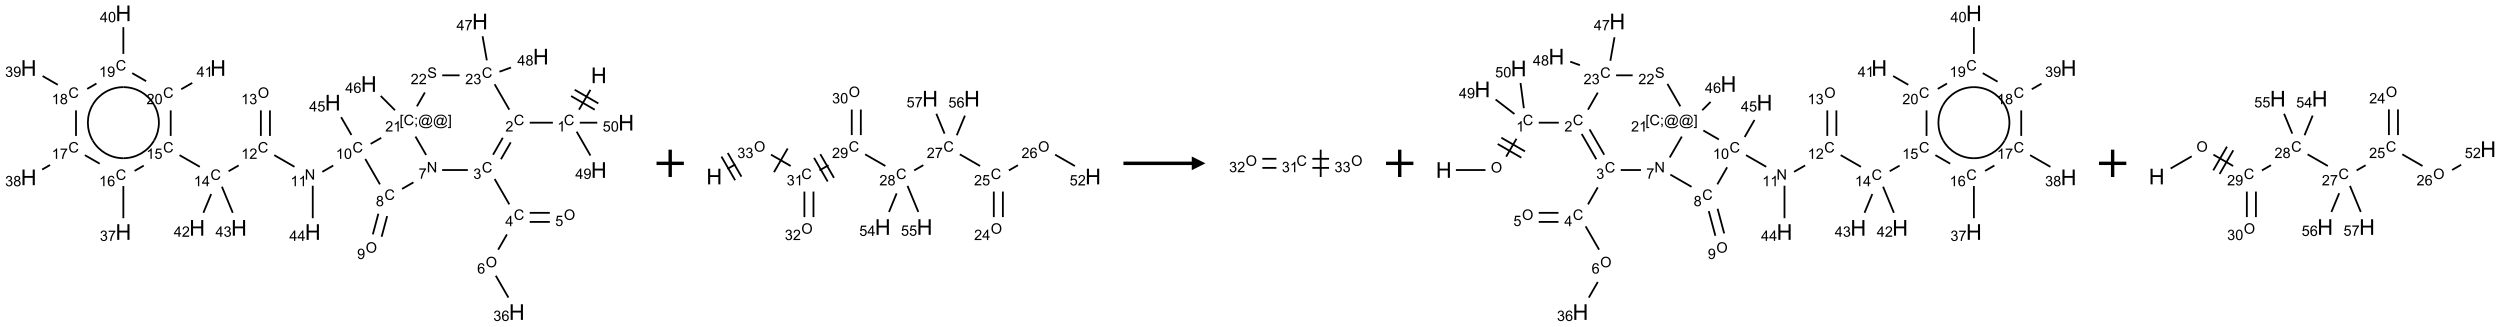 <?xml version="1.0" encoding="UTF-8"?>
<svg xmlns="http://www.w3.org/2000/svg" xmlns:xlink="http://www.w3.org/1999/xlink" width="1829" height="239" viewBox="0 0 1829 239">
<defs>
<g>
<g id="glyph-0-0">
<path d="M 2 0 L 2 -10 L 10 -10 L 10 0 Z M 2.25 -0.25 L 9.75 -0.25 L 9.75 -9.75 L 2.25 -9.75 Z M 2.25 -0.25 "/>
</g>
<g id="glyph-0-1">
<path d="M 1.281 0 L 1.281 -11.453 L 2.797 -11.453 L 2.797 -6.75 L 8.75 -6.75 L 8.75 -11.453 L 10.266 -11.453 L 10.266 0 L 8.75 0 L 8.75 -5.398 L 2.797 -5.398 L 2.797 0 Z M 1.281 0 "/>
</g>
<g id="glyph-1-0">
<path d="M 1.332 0 L 1.332 -6.668 L 6.668 -6.668 L 6.668 0 Z M 1.5 -0.168 L 6.5 -0.168 L 6.5 -6.5 L 1.5 -6.5 Z M 1.5 -0.168 "/>
</g>
<g id="glyph-1-1">
<path d="M 6.27 -2.676 L 7.281 -2.422 C 7.07 -1.594 6.688 -0.961 6.137 -0.523 C 5.586 -0.086 4.914 0.129 4.121 0.129 C 3.297 0.129 2.629 -0.039 2.113 -0.371 C 1.598 -0.707 1.203 -1.191 0.934 -1.828 C 0.664 -2.465 0.531 -3.145 0.531 -3.875 C 0.531 -4.672 0.684 -5.363 0.988 -5.957 C 1.293 -6.547 1.723 -6.996 2.285 -7.305 C 2.844 -7.613 3.461 -7.766 4.137 -7.766 C 4.898 -7.766 5.543 -7.57 6.062 -7.184 C 6.582 -6.793 6.945 -6.246 7.152 -5.543 L 6.156 -5.309 C 5.98 -5.863 5.723 -6.266 5.387 -6.52 C 5.051 -6.773 4.625 -6.902 4.113 -6.902 C 3.527 -6.902 3.039 -6.762 2.645 -6.48 C 2.25 -6.199 1.973 -5.82 1.812 -5.348 C 1.652 -4.871 1.574 -4.383 1.574 -3.879 C 1.574 -3.23 1.668 -2.664 1.855 -2.18 C 2.047 -1.695 2.34 -1.332 2.738 -1.094 C 3.137 -0.855 3.57 -0.734 4.035 -0.734 C 4.602 -0.734 5.082 -0.898 5.473 -1.223 C 5.867 -1.551 6.133 -2.035 6.27 -2.676 Z M 6.27 -2.676 "/>
</g>
<g id="glyph-1-2">
<path d="M 3.973 0 L 3.035 0 L 3.035 -5.973 C 2.809 -5.758 2.516 -5.543 2.148 -5.328 C 1.781 -5.113 1.453 -4.953 1.16 -4.844 L 1.16 -5.75 C 1.684 -5.996 2.145 -6.297 2.535 -6.645 C 2.93 -6.996 3.207 -7.336 3.371 -7.668 L 3.973 -7.668 Z M 3.973 0 "/>
</g>
<g id="glyph-1-3">
<path d="M 5.371 -0.902 L 5.371 0 L 0.324 0 C 0.316 -0.227 0.352 -0.441 0.434 -0.652 C 0.562 -0.996 0.766 -1.332 1.051 -1.668 C 1.332 -2 1.742 -2.387 2.277 -2.824 C 3.105 -3.504 3.668 -4.043 3.957 -4.441 C 4.25 -4.84 4.395 -5.215 4.395 -5.566 C 4.395 -5.938 4.262 -6.254 3.996 -6.508 C 3.73 -6.762 3.387 -6.891 2.957 -6.891 C 2.508 -6.891 2.145 -6.754 1.875 -6.484 C 1.605 -6.215 1.469 -5.84 1.465 -5.359 L 0.5 -5.457 C 0.566 -6.176 0.812 -6.727 1.246 -7.102 C 1.676 -7.477 2.254 -7.668 2.98 -7.668 C 3.711 -7.668 4.293 -7.465 4.719 -7.059 C 5.145 -6.652 5.359 -6.148 5.359 -5.547 C 5.359 -5.242 5.297 -4.941 5.172 -4.645 C 5.047 -4.352 4.84 -4.039 4.551 -3.715 C 4.262 -3.387 3.777 -2.938 3.105 -2.371 C 2.543 -1.898 2.18 -1.578 2.02 -1.41 C 1.859 -1.242 1.73 -1.07 1.625 -0.902 Z M 5.371 -0.902 "/>
</g>
<g id="glyph-1-4">
<path d="M 0.449 -2.016 L 1.387 -2.141 C 1.492 -1.609 1.676 -1.227 1.934 -0.992 C 2.191 -0.758 2.508 -0.641 2.879 -0.641 C 3.32 -0.641 3.695 -0.793 3.996 -1.098 C 4.301 -1.402 4.453 -1.781 4.453 -2.234 C 4.453 -2.664 4.312 -3.02 4.031 -3.301 C 3.75 -3.578 3.391 -3.719 2.957 -3.719 C 2.781 -3.719 2.562 -3.684 2.297 -3.613 L 2.402 -4.438 C 2.465 -4.43 2.516 -4.426 2.551 -4.426 C 2.949 -4.426 3.312 -4.531 3.629 -4.738 C 3.949 -4.949 4.109 -5.27 4.109 -5.703 C 4.109 -6.047 3.992 -6.332 3.762 -6.559 C 3.527 -6.785 3.227 -6.895 2.859 -6.895 C 2.496 -6.895 2.191 -6.781 1.949 -6.551 C 1.707 -6.324 1.547 -5.98 1.48 -5.52 L 0.543 -5.688 C 0.656 -6.316 0.918 -6.805 1.324 -7.148 C 1.73 -7.492 2.234 -7.668 2.84 -7.668 C 3.254 -7.668 3.641 -7.578 3.988 -7.398 C 4.34 -7.219 4.609 -6.977 4.793 -6.668 C 4.98 -6.359 5.074 -6.031 5.074 -5.684 C 5.074 -5.352 4.984 -5.051 4.809 -4.781 C 4.629 -4.512 4.367 -4.297 4.02 -4.137 C 4.473 -4.031 4.824 -3.816 5.074 -3.488 C 5.324 -3.16 5.449 -2.75 5.449 -2.254 C 5.449 -1.59 5.203 -1.023 4.719 -0.559 C 4.234 -0.098 3.617 0.137 2.875 0.137 C 2.203 0.137 1.648 -0.062 1.207 -0.465 C 0.762 -0.863 0.512 -1.379 0.449 -2.016 Z M 0.449 -2.016 "/>
</g>
<g id="glyph-1-5">
<path d="M 3.449 0 L 3.449 -1.828 L 0.137 -1.828 L 0.137 -2.688 L 3.621 -7.637 L 4.387 -7.637 L 4.387 -2.688 L 5.418 -2.688 L 5.418 -1.828 L 4.387 -1.828 L 4.387 0 Z M 3.449 -2.688 L 3.449 -6.129 L 1.059 -2.688 Z M 3.449 -2.688 "/>
</g>
<g id="glyph-1-6">
<path d="M 0.516 -3.719 C 0.516 -4.984 0.855 -5.977 1.535 -6.695 C 2.215 -7.414 3.094 -7.77 4.172 -7.77 C 4.875 -7.77 5.512 -7.602 6.078 -7.266 C 6.645 -6.93 7.074 -6.461 7.371 -5.855 C 7.668 -5.254 7.816 -4.57 7.816 -3.809 C 7.816 -3.035 7.66 -2.34 7.348 -1.73 C 7.035 -1.117 6.594 -0.656 6.02 -0.34 C 5.449 -0.027 4.828 0.129 4.168 0.129 C 3.449 0.129 2.805 -0.043 2.238 -0.391 C 1.672 -0.738 1.246 -1.211 0.953 -1.812 C 0.66 -2.414 0.516 -3.047 0.516 -3.719 Z M 1.559 -3.703 C 1.559 -2.781 1.805 -2.059 2.301 -1.527 C 2.793 -1 3.414 -0.734 4.16 -0.734 C 4.922 -0.734 5.547 -1 6.039 -1.535 C 6.531 -2.07 6.777 -2.828 6.777 -3.812 C 6.777 -4.434 6.672 -4.977 6.461 -5.441 C 6.25 -5.902 5.945 -6.262 5.539 -6.52 C 5.133 -6.773 4.68 -6.902 4.176 -6.902 C 3.461 -6.902 2.848 -6.656 2.332 -6.164 C 1.816 -5.672 1.559 -4.852 1.559 -3.703 Z M 1.559 -3.703 "/>
</g>
<g id="glyph-1-7">
<path d="M 0.441 -2 L 1.426 -2.082 C 1.5 -1.605 1.668 -1.242 1.934 -1.004 C 2.199 -0.762 2.52 -0.641 2.895 -0.641 C 3.348 -0.641 3.73 -0.812 4.043 -1.152 C 4.355 -1.492 4.512 -1.941 4.512 -2.504 C 4.512 -3.039 4.359 -3.461 4.059 -3.77 C 3.758 -4.078 3.367 -4.234 2.879 -4.234 C 2.578 -4.234 2.305 -4.164 2.062 -4.027 C 1.82 -3.891 1.629 -3.715 1.488 -3.496 L 0.609 -3.609 L 1.348 -7.531 L 5.145 -7.531 L 5.145 -6.637 L 2.098 -6.637 L 1.688 -4.582 C 2.145 -4.902 2.625 -5.062 3.129 -5.062 C 3.797 -5.062 4.359 -4.832 4.816 -4.371 C 5.277 -3.91 5.504 -3.312 5.504 -2.59 C 5.504 -1.898 5.305 -1.301 4.902 -0.797 C 4.41 -0.18 3.742 0.129 2.895 0.129 C 2.199 0.129 1.633 -0.062 1.195 -0.453 C 0.758 -0.844 0.504 -1.359 0.441 -2 Z M 0.441 -2 "/>
</g>
<g id="glyph-1-8">
<path d="M 5.309 -5.766 L 4.375 -5.691 C 4.293 -6.059 4.172 -6.328 4.02 -6.496 C 3.766 -6.762 3.453 -6.895 3.082 -6.895 C 2.785 -6.895 2.523 -6.812 2.297 -6.645 C 2 -6.43 1.77 -6.117 1.598 -5.703 C 1.43 -5.289 1.34 -4.703 1.332 -3.938 C 1.559 -4.281 1.836 -4.535 2.16 -4.703 C 2.488 -4.871 2.828 -4.953 3.188 -4.953 C 3.812 -4.953 4.344 -4.723 4.785 -4.262 C 5.223 -3.801 5.441 -3.207 5.441 -2.48 C 5.441 -2 5.34 -1.555 5.133 -1.145 C 4.926 -0.73 4.641 -0.418 4.281 -0.199 C 3.922 0.02 3.512 0.129 3.051 0.129 C 2.27 0.129 1.633 -0.156 1.141 -0.73 C 0.648 -1.305 0.402 -2.254 0.402 -3.574 C 0.402 -5.051 0.672 -6.121 1.219 -6.793 C 1.695 -7.375 2.336 -7.668 3.141 -7.668 C 3.742 -7.668 4.234 -7.5 4.617 -7.16 C 5 -6.824 5.23 -6.359 5.309 -5.766 Z M 1.48 -2.473 C 1.48 -2.152 1.547 -1.844 1.684 -1.547 C 1.82 -1.25 2.016 -1.027 2.262 -0.871 C 2.508 -0.719 2.766 -0.641 3.035 -0.641 C 3.434 -0.641 3.773 -0.801 4.059 -1.121 C 4.344 -1.441 4.484 -1.875 4.484 -2.422 C 4.484 -2.949 4.344 -3.367 4.062 -3.668 C 3.781 -3.973 3.426 -4.125 3 -4.125 C 2.578 -4.125 2.219 -3.973 1.922 -3.668 C 1.625 -3.363 1.48 -2.969 1.48 -2.473 Z M 1.48 -2.473 "/>
</g>
<g id="glyph-1-9">
<path d="M 0.812 0 L 0.812 -7.637 L 1.848 -7.637 L 5.859 -1.641 L 5.859 -7.637 L 6.828 -7.637 L 6.828 0 L 5.793 0 L 1.781 -6 L 1.781 0 Z M 0.812 0 "/>
</g>
<g id="glyph-1-10">
<path d="M 0.504 -6.637 L 0.504 -7.535 L 5.449 -7.535 L 5.449 -6.809 C 4.961 -6.289 4.48 -5.602 4.004 -4.746 C 3.527 -3.887 3.156 -3.004 2.895 -2.098 C 2.707 -1.461 2.59 -0.762 2.535 0 L 1.574 0 C 1.582 -0.602 1.703 -1.328 1.926 -2.176 C 2.152 -3.027 2.477 -3.848 2.898 -4.637 C 3.32 -5.426 3.77 -6.094 4.246 -6.637 Z M 0.504 -6.637 "/>
</g>
<g id="glyph-1-11">
<path d="M 1.887 -4.141 C 1.496 -4.281 1.207 -4.484 1.02 -4.75 C 0.832 -5.016 0.738 -5.328 0.738 -5.699 C 0.738 -6.254 0.938 -6.719 1.34 -7.098 C 1.738 -7.477 2.27 -7.668 2.934 -7.668 C 3.598 -7.668 4.137 -7.473 4.543 -7.086 C 4.949 -6.699 5.152 -6.227 5.152 -5.672 C 5.152 -5.316 5.059 -5.008 4.871 -4.746 C 4.688 -4.484 4.406 -4.281 4.027 -4.141 C 4.496 -3.988 4.852 -3.742 5.098 -3.402 C 5.34 -3.062 5.465 -2.656 5.465 -2.184 C 5.465 -1.531 5.234 -0.98 4.77 -0.535 C 4.309 -0.09 3.703 0.129 2.949 0.129 C 2.195 0.129 1.586 -0.094 1.125 -0.539 C 0.664 -0.984 0.434 -1.543 0.434 -2.207 C 0.434 -2.703 0.559 -3.121 0.809 -3.457 C 1.062 -3.793 1.422 -4.02 1.887 -4.141 Z M 1.699 -5.73 C 1.699 -5.367 1.812 -5.074 2.047 -4.844 C 2.281 -4.613 2.582 -4.5 2.953 -4.5 C 3.312 -4.5 3.609 -4.613 3.84 -4.84 C 4.07 -5.066 4.188 -5.348 4.188 -5.676 C 4.188 -6.02 4.07 -6.309 3.832 -6.543 C 3.594 -6.777 3.297 -6.895 2.941 -6.895 C 2.586 -6.895 2.289 -6.781 2.051 -6.551 C 1.816 -6.324 1.699 -6.047 1.699 -5.73 Z M 1.395 -2.203 C 1.395 -1.938 1.461 -1.676 1.586 -1.426 C 1.711 -1.176 1.902 -0.984 2.152 -0.848 C 2.402 -0.711 2.672 -0.641 2.957 -0.641 C 3.406 -0.641 3.777 -0.785 4.066 -1.074 C 4.359 -1.363 4.504 -1.727 4.504 -2.172 C 4.504 -2.625 4.355 -2.996 4.055 -3.293 C 3.754 -3.586 3.379 -3.734 2.926 -3.734 C 2.484 -3.734 2.121 -3.59 1.832 -3.297 C 1.543 -3.004 1.395 -2.641 1.395 -2.203 Z M 1.395 -2.203 "/>
</g>
<g id="glyph-1-12">
<path d="M 0.582 -1.766 L 1.484 -1.848 C 1.562 -1.426 1.707 -1.117 1.922 -0.926 C 2.137 -0.734 2.414 -0.641 2.75 -0.641 C 3.039 -0.641 3.289 -0.707 3.508 -0.84 C 3.727 -0.973 3.902 -1.148 4.043 -1.367 C 4.18 -1.586 4.297 -1.887 4.391 -2.262 C 4.484 -2.637 4.531 -3.016 4.531 -3.406 C 4.531 -3.449 4.531 -3.512 4.527 -3.594 C 4.34 -3.297 4.082 -3.055 3.758 -2.867 C 3.434 -2.68 3.082 -2.59 2.703 -2.59 C 2.07 -2.59 1.535 -2.816 1.098 -3.277 C 0.66 -3.734 0.441 -4.34 0.441 -5.09 C 0.441 -5.863 0.672 -6.484 1.129 -6.957 C 1.586 -7.43 2.156 -7.668 2.844 -7.668 C 3.34 -7.668 3.793 -7.531 4.207 -7.266 C 4.617 -7 4.93 -6.617 5.145 -6.121 C 5.355 -5.629 5.465 -4.91 5.465 -3.973 C 5.465 -2.996 5.359 -2.223 5.145 -1.645 C 4.934 -1.066 4.617 -0.625 4.199 -0.324 C 3.781 -0.02 3.293 0.129 2.73 0.129 C 2.133 0.129 1.645 -0.035 1.266 -0.367 C 0.887 -0.699 0.66 -1.164 0.582 -1.766 Z M 4.422 -5.137 C 4.422 -5.676 4.277 -6.102 3.992 -6.418 C 3.707 -6.734 3.359 -6.891 2.957 -6.891 C 2.543 -6.891 2.18 -6.719 1.871 -6.379 C 1.562 -6.039 1.406 -5.598 1.406 -5.059 C 1.406 -4.57 1.555 -4.176 1.848 -3.871 C 2.141 -3.566 2.5 -3.418 2.934 -3.418 C 3.367 -3.418 3.723 -3.57 4.004 -3.871 C 4.281 -4.176 4.422 -4.598 4.422 -5.137 Z M 4.422 -5.137 "/>
</g>
<g id="glyph-1-13">
<path d="M 0.441 -3.766 C 0.441 -4.668 0.535 -5.395 0.723 -5.945 C 0.906 -6.496 1.184 -6.922 1.551 -7.219 C 1.918 -7.516 2.375 -7.668 2.934 -7.668 C 3.344 -7.668 3.703 -7.586 4.012 -7.418 C 4.32 -7.254 4.574 -7.016 4.777 -6.707 C 4.977 -6.395 5.137 -6.016 5.25 -5.57 C 5.363 -5.125 5.422 -4.523 5.422 -3.766 C 5.422 -2.871 5.328 -2.148 5.145 -1.598 C 4.961 -1.047 4.688 -0.621 4.32 -0.32 C 3.953 -0.02 3.492 0.129 2.934 0.129 C 2.195 0.129 1.617 -0.133 1.199 -0.66 C 0.695 -1.297 0.441 -2.332 0.441 -3.766 Z M 1.406 -3.766 C 1.406 -2.512 1.555 -1.68 1.848 -1.262 C 2.141 -0.848 2.5 -0.641 2.934 -0.641 C 3.363 -0.641 3.727 -0.848 4.02 -1.266 C 4.312 -1.684 4.457 -2.516 4.457 -3.766 C 4.457 -5.023 4.312 -5.859 4.02 -6.27 C 3.727 -6.684 3.359 -6.891 2.922 -6.891 C 2.492 -6.891 2.148 -6.707 1.891 -6.344 C 1.566 -5.879 1.406 -5.02 1.406 -3.766 Z M 1.406 -3.766 "/>
</g>
<g id="glyph-1-14">
<path d="M 0.723 2.121 L 0.723 -7.637 L 2.793 -7.637 L 2.793 -6.859 L 1.66 -6.859 L 1.66 1.344 L 2.793 1.344 L 2.793 2.121 Z M 0.723 2.121 "/>
</g>
<g id="glyph-1-15">
<path d="M 0.949 -4.465 L 0.949 -5.531 L 2.016 -5.531 L 2.016 -4.465 Z M 0.949 0 L 0.949 -1.066 L 2.016 -1.066 L 2.016 0 C 2.016 0.391 1.945 0.711 1.809 0.949 C 1.668 1.191 1.449 1.379 1.145 1.512 L 0.887 1.109 C 1.082 1.023 1.23 0.895 1.324 0.727 C 1.418 0.559 1.469 0.316 1.48 0 Z M 0.949 0 "/>
</g>
<g id="glyph-1-16">
<path d="M 6.047 -0.848 C 5.82 -0.59 5.57 -0.379 5.289 -0.223 C 5.008 -0.062 4.73 0.016 4.449 0.016 C 4.141 0.016 3.84 -0.074 3.547 -0.254 C 3.254 -0.434 3.02 -0.715 2.836 -1.09 C 2.652 -1.465 2.562 -1.875 2.562 -2.324 C 2.562 -2.875 2.703 -3.43 2.988 -3.98 C 3.27 -4.535 3.621 -4.953 4.043 -5.23 C 4.461 -5.508 4.871 -5.645 5.266 -5.645 C 5.566 -5.645 5.855 -5.566 6.129 -5.41 C 6.402 -5.25 6.641 -5.012 6.84 -4.688 L 7.016 -5.496 L 7.949 -5.496 L 7.199 -2 C 7.094 -1.516 7.043 -1.246 7.043 -1.191 C 7.043 -1.098 7.078 -1.02 7.148 -0.949 C 7.219 -0.883 7.305 -0.848 7.406 -0.848 C 7.59 -0.848 7.832 -0.953 8.129 -1.168 C 8.527 -1.445 8.84 -1.816 9.07 -2.285 C 9.301 -2.75 9.418 -3.234 9.418 -3.73 C 9.418 -4.309 9.27 -4.852 8.973 -5.355 C 8.676 -5.859 8.23 -6.262 7.645 -6.562 C 7.055 -6.863 6.406 -7.016 5.691 -7.016 C 4.879 -7.016 4.137 -6.824 3.465 -6.445 C 2.793 -6.066 2.273 -5.52 1.902 -4.809 C 1.535 -4.098 1.348 -3.34 1.348 -2.527 C 1.348 -1.676 1.535 -0.941 1.902 -0.328 C 2.273 0.285 2.809 0.742 3.508 1.035 C 4.207 1.328 4.984 1.473 5.832 1.473 C 6.742 1.473 7.504 1.32 8.121 1.016 C 8.734 0.711 9.195 0.34 9.5 -0.098 L 10.441 -0.098 C 10.266 0.266 9.961 0.637 9.531 1.016 C 9.102 1.395 8.59 1.695 7.996 1.914 C 7.402 2.133 6.688 2.246 5.848 2.246 C 5.078 2.246 4.367 2.145 3.715 1.949 C 3.066 1.75 2.512 1.453 2.051 1.055 C 1.594 0.656 1.25 0.199 1.016 -0.316 C 0.723 -0.973 0.578 -1.684 0.578 -2.441 C 0.578 -3.289 0.75 -4.098 1.098 -4.863 C 1.523 -5.805 2.125 -6.527 2.902 -7.027 C 3.684 -7.527 4.629 -7.777 5.738 -7.777 C 6.602 -7.777 7.375 -7.602 8.059 -7.246 C 8.746 -6.895 9.285 -6.371 9.684 -5.672 C 10.02 -5.07 10.188 -4.418 10.188 -3.715 C 10.188 -2.707 9.832 -1.812 9.125 -1.031 C 8.492 -0.328 7.801 0.02 7.051 0.02 C 6.812 0.02 6.617 -0.016 6.473 -0.09 C 6.324 -0.16 6.215 -0.266 6.145 -0.402 C 6.102 -0.488 6.066 -0.637 6.047 -0.848 Z M 3.527 -2.262 C 3.527 -1.785 3.641 -1.414 3.863 -1.152 C 4.09 -0.887 4.348 -0.754 4.641 -0.754 C 4.836 -0.754 5.039 -0.812 5.254 -0.93 C 5.469 -1.047 5.676 -1.219 5.871 -1.449 C 6.066 -1.676 6.23 -1.969 6.355 -2.32 C 6.48 -2.672 6.543 -3.027 6.543 -3.379 C 6.543 -3.852 6.426 -4.219 6.191 -4.48 C 5.957 -4.738 5.672 -4.871 5.332 -4.871 C 5.109 -4.871 4.902 -4.812 4.707 -4.699 C 4.512 -4.586 4.32 -4.406 4.137 -4.156 C 3.953 -3.906 3.805 -3.602 3.691 -3.246 C 3.582 -2.887 3.527 -2.559 3.527 -2.262 Z M 3.527 -2.262 "/>
</g>
<g id="glyph-1-17">
<path d="M 2.27 2.121 L 0.203 2.121 L 0.203 1.344 L 1.332 1.344 L 1.332 -6.859 L 0.203 -6.859 L 0.203 -7.637 L 2.27 -7.637 Z M 2.27 2.121 "/>
</g>
<g id="glyph-1-18">
<path d="M 0.48 -2.453 L 1.434 -2.535 C 1.477 -2.152 1.582 -1.84 1.746 -1.598 C 1.91 -1.352 2.168 -1.152 2.516 -1.004 C 2.863 -0.852 3.254 -0.777 3.688 -0.777 C 4.074 -0.777 4.414 -0.832 4.707 -0.949 C 5.004 -1.062 5.223 -1.219 5.367 -1.418 C 5.512 -1.617 5.582 -1.836 5.582 -2.074 C 5.582 -2.312 5.516 -2.523 5.375 -2.699 C 5.234 -2.879 5.008 -3.031 4.688 -3.152 C 4.484 -3.23 4.031 -3.355 3.328 -3.523 C 2.625 -3.691 2.137 -3.852 1.855 -4 C 1.488 -4.191 1.219 -4.43 1.039 -4.711 C 0.859 -4.992 0.77 -5.312 0.77 -5.66 C 0.77 -6.047 0.879 -6.406 1.098 -6.742 C 1.316 -7.078 1.637 -7.332 2.059 -7.504 C 2.477 -7.68 2.945 -7.766 3.457 -7.766 C 4.023 -7.766 4.523 -7.676 4.957 -7.492 C 5.387 -7.309 5.719 -7.043 5.953 -6.688 C 6.188 -6.332 6.312 -5.934 6.328 -5.484 L 5.359 -5.41 C 5.309 -5.895 5.133 -6.258 4.832 -6.504 C 4.531 -6.75 4.086 -6.875 3.5 -6.875 C 2.891 -6.875 2.445 -6.762 2.164 -6.539 C 1.883 -6.316 1.746 -6.047 1.746 -5.73 C 1.746 -5.457 1.844 -5.23 2.043 -5.051 C 2.238 -4.875 2.742 -4.695 3.566 -4.508 C 4.387 -4.32 4.949 -4.16 5.254 -4.02 C 5.699 -3.816 6.027 -3.555 6.238 -3.242 C 6.449 -2.93 6.559 -2.566 6.559 -2.156 C 6.559 -1.75 6.441 -1.367 6.207 -1.008 C 5.977 -0.648 5.641 -0.367 5.207 -0.168 C 4.77 0.031 4.281 0.129 3.734 0.129 C 3.043 0.129 2.465 0.031 1.996 -0.172 C 1.531 -0.375 1.164 -0.676 0.898 -1.082 C 0.633 -1.484 0.492 -1.941 0.48 -2.453 Z M 0.48 -2.453 "/>
</g>
</g>
</defs>
<path fill="none" stroke-width="0.033" stroke-linecap="butt" stroke-linejoin="miter" stroke="rgb(0%, 0%, 0%)" stroke-opacity="1" stroke-miterlimit="10" d="M 10.275 1.399 L 10.066 1.762 " transform="matrix(40, 0, 0, 40, 20.965, 9.754)"/>
<path fill="none" stroke-width="0.033" stroke-linecap="butt" stroke-linejoin="miter" stroke="rgb(0%, 0%, 0%)" stroke-opacity="1" stroke-miterlimit="10" d="M 9.921 1.513 L 10.354 1.763 " transform="matrix(40, 0, 0, 40, 20.965, 9.754)"/>
<path fill="none" stroke-width="0.033" stroke-linecap="butt" stroke-linejoin="miter" stroke="rgb(0%, 0%, 0%)" stroke-opacity="1" stroke-miterlimit="10" d="M 9.987 1.398 L 10.42 1.648 " transform="matrix(40, 0, 0, 40, 20.965, 9.754)"/>
<path fill="none" stroke-width="0.033" stroke-linecap="butt" stroke-linejoin="miter" stroke="rgb(0%, 0%, 0%)" stroke-opacity="1" stroke-miterlimit="10" d="M 9.588 2 L 9.165 2 " transform="matrix(40, 0, 0, 40, 20.965, 9.754)"/>
<path fill="none" stroke-width="0.033" stroke-linecap="butt" stroke-linejoin="miter" stroke="rgb(0%, 0%, 0%)" stroke-opacity="1" stroke-miterlimit="10" d="M 8.672 2.276 L 8.494 2.586 " transform="matrix(40, 0, 0, 40, 20.965, 9.754)"/>
<path fill="none" stroke-width="0.033" stroke-linecap="butt" stroke-linejoin="miter" stroke="rgb(0%, 0%, 0%)" stroke-opacity="1" stroke-miterlimit="10" d="M 8.817 2.36 L 8.638 2.669 " transform="matrix(40, 0, 0, 40, 20.965, 9.754)"/>
<path fill="none" stroke-width="0.033" stroke-linecap="butt" stroke-linejoin="miter" stroke="rgb(0%, 0%, 0%)" stroke-opacity="1" stroke-miterlimit="10" d="M 8.523 3.03 L 8.791 3.494 " transform="matrix(40, 0, 0, 40, 20.965, 9.754)"/>
<path fill="none" stroke-width="0.033" stroke-linecap="butt" stroke-linejoin="miter" stroke="rgb(0%, 0%, 0%)" stroke-opacity="1" stroke-miterlimit="10" d="M 9.165 3.815 L 9.532 3.815 " transform="matrix(40, 0, 0, 40, 20.965, 9.754)"/>
<path fill="none" stroke-width="0.033" stroke-linecap="butt" stroke-linejoin="miter" stroke="rgb(0%, 0%, 0%)" stroke-opacity="1" stroke-miterlimit="10" d="M 9.165 3.649 L 9.532 3.649 " transform="matrix(40, 0, 0, 40, 20.965, 9.754)"/>
<path fill="none" stroke-width="0.033" stroke-linecap="butt" stroke-linejoin="miter" stroke="rgb(0%, 0%, 0%)" stroke-opacity="1" stroke-miterlimit="10" d="M 8.748 4.044 L 8.587 4.323 " transform="matrix(40, 0, 0, 40, 20.965, 9.754)"/>
<path fill="none" stroke-width="0.033" stroke-linecap="butt" stroke-linejoin="miter" stroke="rgb(0%, 0%, 0%)" stroke-opacity="1" stroke-miterlimit="10" d="M 8.544 4.799 L 8.775 5.199 " transform="matrix(40, 0, 0, 40, 20.965, 9.754)"/>
<path fill="none" stroke-width="0.033" stroke-linecap="butt" stroke-linejoin="miter" stroke="rgb(0%, 0%, 0%)" stroke-opacity="1" stroke-miterlimit="10" d="M 8.033 2.866 L 7.562 2.866 " transform="matrix(40, 0, 0, 40, 20.965, 9.754)"/>
<path fill="none" stroke-width="0.033" stroke-linecap="butt" stroke-linejoin="miter" stroke="rgb(0%, 0%, 0%)" stroke-opacity="1" stroke-miterlimit="10" d="M 7.038 3.091 L 6.83 3.211 " transform="matrix(40, 0, 0, 40, 20.965, 9.754)"/>
<path fill="none" stroke-width="0.033" stroke-linecap="butt" stroke-linejoin="miter" stroke="rgb(0%, 0%, 0%)" stroke-opacity="1" stroke-miterlimit="10" d="M 6.396 3.665 L 6.295 4.043 " transform="matrix(40, 0, 0, 40, 20.965, 9.754)"/>
<path fill="none" stroke-width="0.033" stroke-linecap="butt" stroke-linejoin="miter" stroke="rgb(0%, 0%, 0%)" stroke-opacity="1" stroke-miterlimit="10" d="M 6.557 3.708 L 6.456 4.086 " transform="matrix(40, 0, 0, 40, 20.965, 9.754)"/>
<path fill="none" stroke-width="0.033" stroke-linecap="butt" stroke-linejoin="miter" stroke="rgb(0%, 0%, 0%)" stroke-opacity="1" stroke-miterlimit="10" d="M 6.425 3.128 L 6.157 2.664 " transform="matrix(40, 0, 0, 40, 20.965, 9.754)"/>
<path fill="none" stroke-width="0.033" stroke-linecap="butt" stroke-linejoin="miter" stroke="rgb(0%, 0%, 0%)" stroke-opacity="1" stroke-miterlimit="10" d="M 5.571 2.784 L 5.371 2.899 " transform="matrix(40, 0, 0, 40, 20.965, 9.754)"/>
<path fill="none" stroke-width="0.033" stroke-linecap="butt" stroke-linejoin="miter" stroke="rgb(0%, 0%, 0%)" stroke-opacity="1" stroke-miterlimit="10" d="M 4.862 2.807 L 4.492 2.594 " transform="matrix(40, 0, 0, 40, 20.965, 9.754)"/>
<path fill="none" stroke-width="0.033" stroke-linecap="butt" stroke-linejoin="miter" stroke="rgb(0%, 0%, 0%)" stroke-opacity="1" stroke-miterlimit="10" d="M 4.413 2.242 L 4.413 1.775 " transform="matrix(40, 0, 0, 40, 20.965, 9.754)"/>
<path fill="none" stroke-width="0.033" stroke-linecap="butt" stroke-linejoin="miter" stroke="rgb(0%, 0%, 0%)" stroke-opacity="1" stroke-miterlimit="10" d="M 4.247 2.242 L 4.247 1.775 " transform="matrix(40, 0, 0, 40, 20.965, 9.754)"/>
<path fill="none" stroke-width="0.033" stroke-linecap="butt" stroke-linejoin="miter" stroke="rgb(0%, 0%, 0%)" stroke-opacity="1" stroke-miterlimit="10" d="M 3.841 2.782 L 3.657 2.888 " transform="matrix(40, 0, 0, 40, 20.965, 9.754)"/>
<path fill="none" stroke-width="0.033" stroke-linecap="butt" stroke-linejoin="miter" stroke="rgb(0%, 0%, 0%)" stroke-opacity="1" stroke-miterlimit="10" d="M 3.13 2.807 L 2.76 2.594 " transform="matrix(40, 0, 0, 40, 20.965, 9.754)"/>
<path fill="none" stroke-width="0.033" stroke-linecap="butt" stroke-linejoin="miter" stroke="rgb(0%, 0%, 0%)" stroke-opacity="1" stroke-miterlimit="10" d="M 2.105 2.785 L 1.937 2.882 " transform="matrix(40, 0, 0, 40, 20.965, 9.754)"/>
<path fill="none" stroke-width="0.033" stroke-linecap="butt" stroke-linejoin="miter" stroke="rgb(0%, 0%, 0%)" stroke-opacity="1" stroke-miterlimit="10" d="M 1.732 3.159 L 1.732 3.747 " transform="matrix(40, 0, 0, 40, 20.965, 9.754)"/>
<path fill="none" stroke-width="0.033" stroke-linecap="butt" stroke-linejoin="miter" stroke="rgb(0%, 0%, 0%)" stroke-opacity="1" stroke-miterlimit="10" d="M 1.299 2.75 L 1.028 2.594 " transform="matrix(40, 0, 0, 40, 20.965, 9.754)"/>
<path fill="none" stroke-width="0.033" stroke-linecap="butt" stroke-linejoin="miter" stroke="rgb(0%, 0%, 0%)" stroke-opacity="1" stroke-miterlimit="10" d="M 0.391 2.774 L 0.247 2.857 " transform="matrix(40, 0, 0, 40, 20.965, 9.754)"/>
<path fill="none" stroke-width="0.033" stroke-linecap="butt" stroke-linejoin="miter" stroke="rgb(0%, 0%, 0%)" stroke-opacity="1" stroke-miterlimit="10" d="M 0.866 2.242 L 0.866 1.775 " transform="matrix(40, 0, 0, 40, 20.965, 9.754)"/>
<path fill="none" stroke-width="0.033" stroke-linecap="butt" stroke-linejoin="miter" stroke="rgb(0%, 0%, 0%)" stroke-opacity="1" stroke-miterlimit="10" d="M 0.532 1.307 L 0.255 1.147 " transform="matrix(40, 0, 0, 40, 20.965, 9.754)"/>
<path fill="none" stroke-width="0.033" stroke-linecap="butt" stroke-linejoin="miter" stroke="rgb(0%, 0%, 0%)" stroke-opacity="1" stroke-miterlimit="10" d="M 1.071 1.382 L 1.24 1.284 " transform="matrix(40, 0, 0, 40, 20.965, 9.754)"/>
<path fill="none" stroke-width="0.033" stroke-linecap="butt" stroke-linejoin="miter" stroke="rgb(0%, 0%, 0%)" stroke-opacity="1" stroke-miterlimit="10" d="M 1.732 0.742 L 1.732 0.253 " transform="matrix(40, 0, 0, 40, 20.965, 9.754)"/>
<path fill="none" stroke-width="0.033" stroke-linecap="butt" stroke-linejoin="miter" stroke="rgb(0%, 0%, 0%)" stroke-opacity="1" stroke-miterlimit="10" d="M 1.894 1.094 L 2.149 1.241 " transform="matrix(40, 0, 0, 40, 20.965, 9.754)"/>
<path fill="none" stroke-width="0.033" stroke-linecap="butt" stroke-linejoin="miter" stroke="rgb(0%, 0%, 0%)" stroke-opacity="1" stroke-miterlimit="10" d="M 2.598 1.775 L 2.598 2.242 " transform="matrix(40, 0, 0, 40, 20.965, 9.754)"/>
<path fill="none" stroke-width="0.033" stroke-linecap="butt" stroke-linejoin="miter" stroke="rgb(0%, 0%, 0%)" stroke-opacity="1" stroke-miterlimit="10" d="M 2.791 1.388 L 2.992 1.273 " transform="matrix(40, 0, 0, 40, 20.965, 9.754)"/>
<path fill="none" stroke-width="0.033" stroke-linecap="butt" stroke-linejoin="miter" stroke="rgb(0%, 0%, 0%)" stroke-opacity="1" stroke-miterlimit="10" d="M 3.338 3.305 L 3.196 3.648 " transform="matrix(40, 0, 0, 40, 20.965, 9.754)"/>
<path fill="none" stroke-width="0.033" stroke-linecap="butt" stroke-linejoin="miter" stroke="rgb(0%, 0%, 0%)" stroke-opacity="1" stroke-miterlimit="10" d="M 3.535 3.171 L 3.733 3.648 " transform="matrix(40, 0, 0, 40, 20.965, 9.754)"/>
<path fill="none" stroke-width="0.033" stroke-linecap="butt" stroke-linejoin="miter" stroke="rgb(0%, 0%, 0%)" stroke-opacity="1" stroke-miterlimit="10" d="M 5.196 3.153 L 5.196 3.747 " transform="matrix(40, 0, 0, 40, 20.965, 9.754)"/>
<path fill="none" stroke-width="0.033" stroke-linecap="butt" stroke-linejoin="miter" stroke="rgb(0%, 0%, 0%)" stroke-opacity="1" stroke-miterlimit="10" d="M 5.904 2.225 L 5.715 1.899 " transform="matrix(40, 0, 0, 40, 20.965, 9.754)"/>
<path fill="none" stroke-width="0.033" stroke-linecap="butt" stroke-linejoin="miter" stroke="rgb(0%, 0%, 0%)" stroke-opacity="1" stroke-miterlimit="10" d="M 6.255 2.388 L 6.449 2.277 " transform="matrix(40, 0, 0, 40, 20.965, 9.754)"/>
<path fill="none" stroke-width="0.033" stroke-linecap="butt" stroke-linejoin="miter" stroke="rgb(0%, 0%, 0%)" stroke-opacity="1" stroke-miterlimit="10" d="M 7.075 2.254 L 7.27 2.591 " transform="matrix(40, 0, 0, 40, 20.965, 9.754)"/>
<path fill="none" stroke-width="0.033" stroke-linecap="butt" stroke-linejoin="miter" stroke="rgb(0%, 0%, 0%)" stroke-opacity="1" stroke-miterlimit="10" d="M 6.7 1.772 L 6.439 1.511 " transform="matrix(40, 0, 0, 40, 20.965, 9.754)"/>
<path fill="none" stroke-width="0.033" stroke-linecap="butt" stroke-linejoin="miter" stroke="rgb(0%, 0%, 0%)" stroke-opacity="1" stroke-miterlimit="10" d="M 7.101 1.701 L 7.247 1.447 " transform="matrix(40, 0, 0, 40, 20.965, 9.754)"/>
<path fill="none" stroke-width="0.033" stroke-linecap="butt" stroke-linejoin="miter" stroke="rgb(0%, 0%, 0%)" stroke-opacity="1" stroke-miterlimit="10" d="M 7.564 1.134 L 7.882 1.134 " transform="matrix(40, 0, 0, 40, 20.965, 9.754)"/>
<path fill="none" stroke-width="0.033" stroke-linecap="butt" stroke-linejoin="miter" stroke="rgb(0%, 0%, 0%)" stroke-opacity="1" stroke-miterlimit="10" d="M 8.523 1.298 L 8.791 1.762 " transform="matrix(40, 0, 0, 40, 20.965, 9.754)"/>
<path fill="none" stroke-width="0.033" stroke-linecap="butt" stroke-linejoin="miter" stroke="rgb(0%, 0%, 0%)" stroke-opacity="1" stroke-miterlimit="10" d="M 8.38 0.86 L 8.302 0.419 " transform="matrix(40, 0, 0, 40, 20.965, 9.754)"/>
<path fill="none" stroke-width="0.033" stroke-linecap="butt" stroke-linejoin="miter" stroke="rgb(0%, 0%, 0%)" stroke-opacity="1" stroke-miterlimit="10" d="M 8.611 1.068 L 8.822 0.991 " transform="matrix(40, 0, 0, 40, 20.965, 9.754)"/>
<path fill="none" stroke-width="0.033" stroke-linecap="butt" stroke-linejoin="miter" stroke="rgb(0%, 0%, 0%)" stroke-opacity="1" stroke-miterlimit="10" d="M 10.023 2.164 L 10.275 2.601 " transform="matrix(40, 0, 0, 40, 20.965, 9.754)"/>
<path fill="none" stroke-width="0.033" stroke-linecap="butt" stroke-linejoin="miter" stroke="rgb(0%, 0%, 0%)" stroke-opacity="1" stroke-miterlimit="10" d="M 10.08 2 L 10.4 2 " transform="matrix(40, 0, 0, 40, 20.965, 9.754)"/>
<path fill="none" stroke-width="0.033" stroke-linecap="butt" stroke-linejoin="miter" stroke="rgb(0%, 0%, 0%)" stroke-opacity="1" stroke-miterlimit="10" d="M 2.295 2.325 C 2.179 2.526 1.964 2.65 1.732 2.65 " transform="matrix(40, 0, 0, 40, 20.965, 9.754)"/>
<path fill="none" stroke-width="0.033" stroke-linecap="butt" stroke-linejoin="miter" stroke="rgb(0%, 0%, 0%)" stroke-opacity="1" stroke-miterlimit="10" d="M 2.295 1.675 C 2.411 1.876 2.411 2.124 2.295 2.325 " transform="matrix(40, 0, 0, 40, 20.965, 9.754)"/>
<path fill="none" stroke-width="0.033" stroke-linecap="butt" stroke-linejoin="miter" stroke="rgb(0%, 0%, 0%)" stroke-opacity="1" stroke-miterlimit="10" d="M 1.732 1.35 C 1.964 1.35 2.179 1.474 2.295 1.675 " transform="matrix(40, 0, 0, 40, 20.965, 9.754)"/>
<path fill="none" stroke-width="0.033" stroke-linecap="butt" stroke-linejoin="miter" stroke="rgb(0%, 0%, 0%)" stroke-opacity="1" stroke-miterlimit="10" d="M 1.17 1.675 C 1.286 1.474 1.5 1.35 1.732 1.35 " transform="matrix(40, 0, 0, 40, 20.965, 9.754)"/>
<path fill="none" stroke-width="0.033" stroke-linecap="butt" stroke-linejoin="miter" stroke="rgb(0%, 0%, 0%)" stroke-opacity="1" stroke-miterlimit="10" d="M 1.17 2.325 C 1.054 2.124 1.054 1.876 1.17 1.675 " transform="matrix(40, 0, 0, 40, 20.965, 9.754)"/>
<path fill="none" stroke-width="0.033" stroke-linecap="butt" stroke-linejoin="miter" stroke="rgb(0%, 0%, 0%)" stroke-opacity="1" stroke-miterlimit="10" d="M 1.732 2.65 C 1.5 2.65 1.286 2.526 1.17 2.325 " transform="matrix(40, 0, 0, 40, 20.965, 9.754)"/>
<g fill="rgb(0%, 0%, 0%)" fill-opacity="1">
<use xlink:href="#glyph-0-1" x="432.32" y="60.84"/>
</g>
<g fill="rgb(0%, 0%, 0%)" fill-opacity="1">
<use xlink:href="#glyph-1-1" x="412.5" y="91.598"/>
</g>
<g fill="rgb(0%, 0%, 0%)" fill-opacity="1">
<use xlink:href="#glyph-1-2" x="407.723" y="96.234"/>
</g>
<g fill="rgb(0%, 0%, 0%)" fill-opacity="1">
<use xlink:href="#glyph-1-1" x="375.875" y="91.598"/>
</g>
<g fill="rgb(0%, 0%, 0%)" fill-opacity="1">
<use xlink:href="#glyph-1-3" x="369.703" y="96.234"/>
</g>
<g fill="rgb(0%, 0%, 0%)" fill-opacity="1">
<use xlink:href="#glyph-1-1" x="352.5" y="126.238"/>
</g>
<g fill="rgb(0%, 0%, 0%)" fill-opacity="1">
<use xlink:href="#glyph-1-4" x="346.25" y="130.875"/>
</g>
<g fill="rgb(0%, 0%, 0%)" fill-opacity="1">
<use xlink:href="#glyph-1-1" x="375.875" y="160.879"/>
</g>
<g fill="rgb(0%, 0%, 0%)" fill-opacity="1">
<use xlink:href="#glyph-1-5" x="369.656" y="165.484"/>
</g>
<g fill="rgb(0%, 0%, 0%)" fill-opacity="1">
<use xlink:href="#glyph-1-6" x="412.516" y="160.883"/>
</g>
<g fill="rgb(0%, 0%, 0%)" fill-opacity="1">
<use xlink:href="#glyph-1-7" x="406.191" y="165.383"/>
</g>
<g fill="rgb(0%, 0%, 0%)" fill-opacity="1">
<use xlink:href="#glyph-1-6" x="355.34" y="195.527"/>
</g>
<g fill="rgb(0%, 0%, 0%)" fill-opacity="1">
<use xlink:href="#glyph-1-8" x="349.078" y="200.156"/>
</g>
<g fill="rgb(0%, 0%, 0%)" fill-opacity="1">
<use xlink:href="#glyph-0-1" x="372.32" y="234.047"/>
</g>
<g fill="rgb(0%, 0%, 0%)" fill-opacity="1">
<use xlink:href="#glyph-1-4" x="360.891" y="234.836"/>
<use xlink:href="#glyph-1-8" x="366.823" y="234.836"/>
</g>
<g fill="rgb(0%, 0%, 0%)" fill-opacity="1">
<use xlink:href="#glyph-1-9" x="312.219" y="126.105"/>
</g>
<g fill="rgb(0%, 0%, 0%)" fill-opacity="1">
<use xlink:href="#glyph-1-10" x="306.246" y="130.746"/>
</g>
<g fill="rgb(0%, 0%, 0%)" fill-opacity="1">
<use xlink:href="#glyph-1-1" x="281.234" y="146.238"/>
</g>
<g fill="rgb(0%, 0%, 0%)" fill-opacity="1">
<use xlink:href="#glyph-1-11" x="274.969" y="150.875"/>
</g>
<g fill="rgb(0%, 0%, 0%)" fill-opacity="1">
<use xlink:href="#glyph-1-6" x="267.523" y="184.879"/>
</g>
<g fill="rgb(0%, 0%, 0%)" fill-opacity="1">
<use xlink:href="#glyph-1-12" x="261.238" y="189.512"/>
</g>
<g fill="rgb(0%, 0%, 0%)" fill-opacity="1">
<use xlink:href="#glyph-1-1" x="257.859" y="111.598"/>
</g>
<g fill="rgb(0%, 0%, 0%)" fill-opacity="1">
<use xlink:href="#glyph-1-2" x="245.699" y="116.234"/>
<use xlink:href="#glyph-1-13" x="251.632" y="116.234"/>
</g>
<g fill="rgb(0%, 0%, 0%)" fill-opacity="1">
<use xlink:href="#glyph-1-9" x="222.938" y="131.465"/>
</g>
<g fill="rgb(0%, 0%, 0%)" fill-opacity="1">
<use xlink:href="#glyph-1-2" x="212.508" y="136.234"/>
<use xlink:href="#glyph-1-2" x="218.44" y="136.234"/>
</g>
<g fill="rgb(0%, 0%, 0%)" fill-opacity="1">
<use xlink:href="#glyph-1-1" x="188.578" y="111.598"/>
</g>
<g fill="rgb(0%, 0%, 0%)" fill-opacity="1">
<use xlink:href="#glyph-1-2" x="176.469" y="116.234"/>
<use xlink:href="#glyph-1-3" x="182.401" y="116.234"/>
</g>
<g fill="rgb(0%, 0%, 0%)" fill-opacity="1">
<use xlink:href="#glyph-1-6" x="188.594" y="71.602"/>
</g>
<g fill="rgb(0%, 0%, 0%)" fill-opacity="1">
<use xlink:href="#glyph-1-2" x="176.391" y="76.234"/>
<use xlink:href="#glyph-1-4" x="182.323" y="76.234"/>
</g>
<g fill="rgb(0%, 0%, 0%)" fill-opacity="1">
<use xlink:href="#glyph-1-1" x="153.938" y="131.598"/>
</g>
<g fill="rgb(0%, 0%, 0%)" fill-opacity="1">
<use xlink:href="#glyph-1-2" x="141.781" y="136.234"/>
<use xlink:href="#glyph-1-5" x="147.714" y="136.234"/>
</g>
<g fill="rgb(0%, 0%, 0%)" fill-opacity="1">
<use xlink:href="#glyph-1-1" x="119.297" y="111.598"/>
</g>
<g fill="rgb(0%, 0%, 0%)" fill-opacity="1">
<use xlink:href="#glyph-1-2" x="107.055" y="116.234"/>
<use xlink:href="#glyph-1-7" x="112.987" y="116.234"/>
</g>
<g fill="rgb(0%, 0%, 0%)" fill-opacity="1">
<use xlink:href="#glyph-1-1" x="84.652" y="131.598"/>
</g>
<g fill="rgb(0%, 0%, 0%)" fill-opacity="1">
<use xlink:href="#glyph-1-2" x="72.473" y="136.234"/>
<use xlink:href="#glyph-1-8" x="78.405" y="136.234"/>
</g>
<g fill="rgb(0%, 0%, 0%)" fill-opacity="1">
<use xlink:href="#glyph-0-1" x="84.473" y="175.48"/>
</g>
<g fill="rgb(0%, 0%, 0%)" fill-opacity="1">
<use xlink:href="#glyph-1-4" x="73.039" y="176.273"/>
<use xlink:href="#glyph-1-10" x="78.971" y="176.273"/>
</g>
<g fill="rgb(0%, 0%, 0%)" fill-opacity="1">
<use xlink:href="#glyph-1-1" x="50.012" y="111.598"/>
</g>
<g fill="rgb(0%, 0%, 0%)" fill-opacity="1">
<use xlink:href="#glyph-1-2" x="37.828" y="116.234"/>
<use xlink:href="#glyph-1-10" x="43.76" y="116.234"/>
</g>
<g fill="rgb(0%, 0%, 0%)" fill-opacity="1">
<use xlink:href="#glyph-0-1" x="15.191" y="135.48"/>
</g>
<g fill="rgb(0%, 0%, 0%)" fill-opacity="1">
<use xlink:href="#glyph-1-4" x="3.742" y="136.273"/>
<use xlink:href="#glyph-1-11" x="9.674" y="136.273"/>
</g>
<g fill="rgb(0%, 0%, 0%)" fill-opacity="1">
<use xlink:href="#glyph-1-1" x="50.012" y="71.598"/>
</g>
<g fill="rgb(0%, 0%, 0%)" fill-opacity="1">
<use xlink:href="#glyph-1-2" x="37.812" y="76.234"/>
<use xlink:href="#glyph-1-11" x="43.745" y="76.234"/>
</g>
<g fill="rgb(0%, 0%, 0%)" fill-opacity="1">
<use xlink:href="#glyph-0-1" x="15.191" y="55.48"/>
</g>
<g fill="rgb(0%, 0%, 0%)" fill-opacity="1">
<use xlink:href="#glyph-1-4" x="3.742" y="56.273"/>
<use xlink:href="#glyph-1-12" x="9.674" y="56.273"/>
</g>
<g fill="rgb(0%, 0%, 0%)" fill-opacity="1">
<use xlink:href="#glyph-1-1" x="84.652" y="51.598"/>
</g>
<g fill="rgb(0%, 0%, 0%)" fill-opacity="1">
<use xlink:href="#glyph-1-2" x="72.453" y="56.234"/>
<use xlink:href="#glyph-1-12" x="78.385" y="56.234"/>
</g>
<g fill="rgb(0%, 0%, 0%)" fill-opacity="1">
<use xlink:href="#glyph-0-1" x="84.473" y="15.48"/>
</g>
<g fill="rgb(0%, 0%, 0%)" fill-opacity="1">
<use xlink:href="#glyph-1-5" x="73.066" y="16.273"/>
<use xlink:href="#glyph-1-13" x="78.999" y="16.273"/>
</g>
<g fill="rgb(0%, 0%, 0%)" fill-opacity="1">
<use xlink:href="#glyph-1-1" x="119.297" y="71.598"/>
</g>
<g fill="rgb(0%, 0%, 0%)" fill-opacity="1">
<use xlink:href="#glyph-1-3" x="107.141" y="76.234"/>
<use xlink:href="#glyph-1-13" x="113.073" y="76.234"/>
</g>
<g fill="rgb(0%, 0%, 0%)" fill-opacity="1">
<use xlink:href="#glyph-0-1" x="153.758" y="55.48"/>
</g>
<g fill="rgb(0%, 0%, 0%)" fill-opacity="1">
<use xlink:href="#glyph-1-5" x="143.797" y="56.273"/>
<use xlink:href="#glyph-1-2" x="149.729" y="56.273"/>
</g>
<g fill="rgb(0%, 0%, 0%)" fill-opacity="1">
<use xlink:href="#glyph-0-1" x="138.449" y="172.438"/>
</g>
<g fill="rgb(0%, 0%, 0%)" fill-opacity="1">
<use xlink:href="#glyph-1-5" x="127.094" y="173.23"/>
<use xlink:href="#glyph-1-3" x="133.026" y="173.23"/>
</g>
<g fill="rgb(0%, 0%, 0%)" fill-opacity="1">
<use xlink:href="#glyph-0-1" x="169.062" y="172.438"/>
</g>
<g fill="rgb(0%, 0%, 0%)" fill-opacity="1">
<use xlink:href="#glyph-1-5" x="157.629" y="173.23"/>
<use xlink:href="#glyph-1-4" x="163.561" y="173.23"/>
</g>
<g fill="rgb(0%, 0%, 0%)" fill-opacity="1">
<use xlink:href="#glyph-0-1" x="223.039" y="175.48"/>
</g>
<g fill="rgb(0%, 0%, 0%)" fill-opacity="1">
<use xlink:href="#glyph-1-5" x="211.637" y="176.242"/>
<use xlink:href="#glyph-1-5" x="217.569" y="176.242"/>
</g>
<g fill="rgb(0%, 0%, 0%)" fill-opacity="1">
<use xlink:href="#glyph-0-1" x="237.68" y="80.84"/>
</g>
<g fill="rgb(0%, 0%, 0%)" fill-opacity="1">
<use xlink:href="#glyph-1-5" x="226.188" y="81.602"/>
<use xlink:href="#glyph-1-7" x="232.12" y="81.602"/>
</g>
<g fill="rgb(0%, 0%, 0%)" fill-opacity="1">
<use xlink:href="#glyph-1-14" x="292.305" y="91.605"/>
<use xlink:href="#glyph-1-1" x="295.268" y="91.605"/>
<use xlink:href="#glyph-1-15" x="302.971" y="91.605"/>
<use xlink:href="#glyph-1-16" x="305.935" y="91.605"/>
<use xlink:href="#glyph-1-16" x="316.763" y="91.605"/>
<use xlink:href="#glyph-1-17" x="327.591" y="91.605"/>
</g>
<g fill="rgb(0%, 0%, 0%)" fill-opacity="1">
<use xlink:href="#glyph-1-3" x="281.793" y="96.234"/>
<use xlink:href="#glyph-1-2" x="287.725" y="96.234"/>
</g>
<g fill="rgb(0%, 0%, 0%)" fill-opacity="1">
<use xlink:href="#glyph-0-1" x="264.035" y="67.199"/>
</g>
<g fill="rgb(0%, 0%, 0%)" fill-opacity="1">
<use xlink:href="#glyph-1-5" x="252.609" y="67.988"/>
<use xlink:href="#glyph-1-8" x="258.542" y="67.988"/>
</g>
<g fill="rgb(0%, 0%, 0%)" fill-opacity="1">
<use xlink:href="#glyph-1-18" x="312.551" y="56.957"/>
</g>
<g fill="rgb(0%, 0%, 0%)" fill-opacity="1">
<use xlink:href="#glyph-1-3" x="300.395" y="61.594"/>
<use xlink:href="#glyph-1-3" x="306.327" y="61.594"/>
</g>
<g fill="rgb(0%, 0%, 0%)" fill-opacity="1">
<use xlink:href="#glyph-1-1" x="352.5" y="56.957"/>
</g>
<g fill="rgb(0%, 0%, 0%)" fill-opacity="1">
<use xlink:href="#glyph-1-3" x="340.316" y="61.594"/>
<use xlink:href="#glyph-1-4" x="346.249" y="61.594"/>
</g>
<g fill="rgb(0%, 0%, 0%)" fill-opacity="1">
<use xlink:href="#glyph-0-1" x="345.375" y="21.449"/>
</g>
<g fill="rgb(0%, 0%, 0%)" fill-opacity="1">
<use xlink:href="#glyph-1-5" x="333.941" y="22.211"/>
<use xlink:href="#glyph-1-10" x="339.874" y="22.211"/>
</g>
<g fill="rgb(0%, 0%, 0%)" fill-opacity="1">
<use xlink:href="#glyph-0-1" x="389.91" y="47.16"/>
</g>
<g fill="rgb(0%, 0%, 0%)" fill-opacity="1">
<use xlink:href="#glyph-1-5" x="378.461" y="47.953"/>
<use xlink:href="#glyph-1-11" x="384.393" y="47.953"/>
</g>
<g fill="rgb(0%, 0%, 0%)" fill-opacity="1">
<use xlink:href="#glyph-0-1" x="432.32" y="130.121"/>
</g>
<g fill="rgb(0%, 0%, 0%)" fill-opacity="1">
<use xlink:href="#glyph-1-5" x="420.871" y="130.914"/>
<use xlink:href="#glyph-1-12" x="426.803" y="130.914"/>
</g>
<g fill="rgb(0%, 0%, 0%)" fill-opacity="1">
<use xlink:href="#glyph-0-1" x="452.32" y="95.48"/>
</g>
<g fill="rgb(0%, 0%, 0%)" fill-opacity="1">
<use xlink:href="#glyph-1-7" x="440.91" y="96.273"/>
<use xlink:href="#glyph-1-13" x="446.842" y="96.273"/>
</g>
<path fill="none" stroke-width="0.062" stroke-linecap="butt" stroke-linejoin="miter" stroke="rgb(0%, 0%, 0%)" stroke-opacity="1" stroke-miterlimit="10" d="M -0 0 L 0.5 0 M 0.25 -0.25 L 0.25 0.25 " transform="matrix(40, 0, 0, 40, 480.316, 119.5)"/>
<path fill="none" stroke-width="0.033" stroke-linecap="butt" stroke-linejoin="miter" stroke="rgb(0%, 0%, 0%)" stroke-opacity="1" stroke-miterlimit="10" d="M 0.242 1.36 L 0.386 1.277 " transform="matrix(40, 0, 0, 40, 522.543, 69.152)"/>
<path fill="none" stroke-width="0.033" stroke-linecap="butt" stroke-linejoin="miter" stroke="rgb(0%, 0%, 0%)" stroke-opacity="1" stroke-miterlimit="10" d="M 0.497 1.502 L 0.247 1.069 " transform="matrix(40, 0, 0, 40, 522.543, 69.152)"/>
<path fill="none" stroke-width="0.033" stroke-linecap="butt" stroke-linejoin="miter" stroke="rgb(0%, 0%, 0%)" stroke-opacity="1" stroke-miterlimit="10" d="M 0.382 1.568 L 0.132 1.135 " transform="matrix(40, 0, 0, 40, 522.543, 69.152)"/>
<path fill="none" stroke-width="0.033" stroke-linecap="butt" stroke-linejoin="miter" stroke="rgb(0%, 0%, 0%)" stroke-opacity="1" stroke-miterlimit="10" d="M 1.038 1.1 L 1.398 1.307 " transform="matrix(40, 0, 0, 40, 522.543, 69.152)"/>
<path fill="none" stroke-width="0.033" stroke-linecap="butt" stroke-linejoin="miter" stroke="rgb(0%, 0%, 0%)" stroke-opacity="1" stroke-miterlimit="10" d="M 1.093 1.42 L 1.343 0.987 " transform="matrix(40, 0, 0, 40, 522.543, 69.152)"/>
<path fill="none" stroke-width="0.033" stroke-linecap="butt" stroke-linejoin="miter" stroke="rgb(0%, 0%, 0%)" stroke-opacity="1" stroke-miterlimit="10" d="M 1.925 1.388 L 2.09 1.293 " transform="matrix(40, 0, 0, 40, 522.543, 69.152)"/>
<path fill="none" stroke-width="0.033" stroke-linecap="butt" stroke-linejoin="miter" stroke="rgb(0%, 0%, 0%)" stroke-opacity="1" stroke-miterlimit="10" d="M 2.19 1.524 L 1.94 1.091 " transform="matrix(40, 0, 0, 40, 522.543, 69.152)"/>
<path fill="none" stroke-width="0.033" stroke-linecap="butt" stroke-linejoin="miter" stroke="rgb(0%, 0%, 0%)" stroke-opacity="1" stroke-miterlimit="10" d="M 2.075 1.591 L 1.825 1.158 " transform="matrix(40, 0, 0, 40, 522.543, 69.152)"/>
<path fill="none" stroke-width="0.033" stroke-linecap="butt" stroke-linejoin="miter" stroke="rgb(0%, 0%, 0%)" stroke-opacity="1" stroke-miterlimit="10" d="M 2.76 1.094 L 3.13 1.307 " transform="matrix(40, 0, 0, 40, 522.543, 69.152)"/>
<path fill="none" stroke-width="0.033" stroke-linecap="butt" stroke-linejoin="miter" stroke="rgb(0%, 0%, 0%)" stroke-opacity="1" stroke-miterlimit="10" d="M 3.657 1.388 L 3.824 1.292 " transform="matrix(40, 0, 0, 40, 522.543, 69.152)"/>
<path fill="none" stroke-width="0.033" stroke-linecap="butt" stroke-linejoin="miter" stroke="rgb(0%, 0%, 0%)" stroke-opacity="1" stroke-miterlimit="10" d="M 4.492 1.094 L 4.862 1.307 " transform="matrix(40, 0, 0, 40, 522.543, 69.152)"/>
<path fill="none" stroke-width="0.033" stroke-linecap="butt" stroke-linejoin="miter" stroke="rgb(0%, 0%, 0%)" stroke-opacity="1" stroke-miterlimit="10" d="M 5.113 1.775 L 5.113 2.242 " transform="matrix(40, 0, 0, 40, 522.543, 69.152)"/>
<path fill="none" stroke-width="0.033" stroke-linecap="butt" stroke-linejoin="miter" stroke="rgb(0%, 0%, 0%)" stroke-opacity="1" stroke-miterlimit="10" d="M 5.279 1.775 L 5.279 2.242 " transform="matrix(40, 0, 0, 40, 522.543, 69.152)"/>
<path fill="none" stroke-width="0.033" stroke-linecap="butt" stroke-linejoin="miter" stroke="rgb(0%, 0%, 0%)" stroke-opacity="1" stroke-miterlimit="10" d="M 5.389 1.388 L 5.554 1.293 " transform="matrix(40, 0, 0, 40, 522.543, 69.152)"/>
<path fill="none" stroke-width="0.033" stroke-linecap="butt" stroke-linejoin="miter" stroke="rgb(0%, 0%, 0%)" stroke-opacity="1" stroke-miterlimit="10" d="M 6.235 1.1 L 6.596 1.308 " transform="matrix(40, 0, 0, 40, 522.543, 69.152)"/>
<path fill="none" stroke-width="0.033" stroke-linecap="butt" stroke-linejoin="miter" stroke="rgb(0%, 0%, 0%)" stroke-opacity="1" stroke-miterlimit="10" d="M 4.436 0.745 L 4.585 0.386 " transform="matrix(40, 0, 0, 40, 522.543, 69.152)"/>
<path fill="none" stroke-width="0.033" stroke-linecap="butt" stroke-linejoin="miter" stroke="rgb(0%, 0%, 0%)" stroke-opacity="1" stroke-miterlimit="10" d="M 4.212 0.715 L 4.062 0.352 " transform="matrix(40, 0, 0, 40, 522.543, 69.152)"/>
<path fill="none" stroke-width="0.033" stroke-linecap="butt" stroke-linejoin="miter" stroke="rgb(0%, 0%, 0%)" stroke-opacity="1" stroke-miterlimit="10" d="M 3.336 1.808 L 3.196 2.148 " transform="matrix(40, 0, 0, 40, 522.543, 69.152)"/>
<path fill="none" stroke-width="0.033" stroke-linecap="butt" stroke-linejoin="miter" stroke="rgb(0%, 0%, 0%)" stroke-opacity="1" stroke-miterlimit="10" d="M 3.535 1.671 L 3.733 2.148 " transform="matrix(40, 0, 0, 40, 522.543, 69.152)"/>
<path fill="none" stroke-width="0.033" stroke-linecap="butt" stroke-linejoin="miter" stroke="rgb(0%, 0%, 0%)" stroke-opacity="1" stroke-miterlimit="10" d="M 2.681 0.742 L 2.681 0.275 " transform="matrix(40, 0, 0, 40, 522.543, 69.152)"/>
<path fill="none" stroke-width="0.033" stroke-linecap="butt" stroke-linejoin="miter" stroke="rgb(0%, 0%, 0%)" stroke-opacity="1" stroke-miterlimit="10" d="M 2.515 0.742 L 2.515 0.275 " transform="matrix(40, 0, 0, 40, 522.543, 69.152)"/>
<path fill="none" stroke-width="0.033" stroke-linecap="butt" stroke-linejoin="miter" stroke="rgb(0%, 0%, 0%)" stroke-opacity="1" stroke-miterlimit="10" d="M 1.649 1.775 L 1.649 2.242 " transform="matrix(40, 0, 0, 40, 522.543, 69.152)"/>
<path fill="none" stroke-width="0.033" stroke-linecap="butt" stroke-linejoin="miter" stroke="rgb(0%, 0%, 0%)" stroke-opacity="1" stroke-miterlimit="10" d="M 1.815 1.775 L 1.815 2.242 " transform="matrix(40, 0, 0, 40, 522.543, 69.152)"/>
<g fill="rgb(0%, 0%, 0%)" fill-opacity="1">
<use xlink:href="#glyph-0-1" x="516.77" y="134.879"/>
</g>
<g fill="rgb(0%, 0%, 0%)" fill-opacity="1">
<use xlink:href="#glyph-1-6" x="551.605" y="111"/>
</g>
<g fill="rgb(0%, 0%, 0%)" fill-opacity="1">
<use xlink:href="#glyph-1-4" x="539.406" y="115.633"/>
<use xlink:href="#glyph-1-4" x="545.339" y="115.633"/>
</g>
<g fill="rgb(0%, 0%, 0%)" fill-opacity="1">
<use xlink:href="#glyph-1-1" x="586.23" y="130.996"/>
</g>
<g fill="rgb(0%, 0%, 0%)" fill-opacity="1">
<use xlink:href="#glyph-1-4" x="575.523" y="135.633"/>
<use xlink:href="#glyph-1-2" x="581.456" y="135.633"/>
</g>
<g fill="rgb(0%, 0%, 0%)" fill-opacity="1">
<use xlink:href="#glyph-1-1" x="620.875" y="110.996"/>
</g>
<g fill="rgb(0%, 0%, 0%)" fill-opacity="1">
<use xlink:href="#glyph-1-3" x="608.676" y="115.633"/>
<use xlink:href="#glyph-1-12" x="614.608" y="115.633"/>
</g>
<g fill="rgb(0%, 0%, 0%)" fill-opacity="1">
<use xlink:href="#glyph-1-1" x="655.516" y="130.996"/>
</g>
<g fill="rgb(0%, 0%, 0%)" fill-opacity="1">
<use xlink:href="#glyph-1-3" x="643.316" y="135.633"/>
<use xlink:href="#glyph-1-11" x="649.249" y="135.633"/>
</g>
<g fill="rgb(0%, 0%, 0%)" fill-opacity="1">
<use xlink:href="#glyph-1-1" x="690.156" y="110.996"/>
</g>
<g fill="rgb(0%, 0%, 0%)" fill-opacity="1">
<use xlink:href="#glyph-1-3" x="677.973" y="115.633"/>
<use xlink:href="#glyph-1-10" x="683.905" y="115.633"/>
</g>
<g fill="rgb(0%, 0%, 0%)" fill-opacity="1">
<use xlink:href="#glyph-1-1" x="724.797" y="130.996"/>
</g>
<g fill="rgb(0%, 0%, 0%)" fill-opacity="1">
<use xlink:href="#glyph-1-3" x="712.559" y="135.633"/>
<use xlink:href="#glyph-1-7" x="718.491" y="135.633"/>
</g>
<g fill="rgb(0%, 0%, 0%)" fill-opacity="1">
<use xlink:href="#glyph-1-6" x="724.812" y="171"/>
</g>
<g fill="rgb(0%, 0%, 0%)" fill-opacity="1">
<use xlink:href="#glyph-1-3" x="712.645" y="175.633"/>
<use xlink:href="#glyph-1-5" x="718.577" y="175.633"/>
</g>
<g fill="rgb(0%, 0%, 0%)" fill-opacity="1">
<use xlink:href="#glyph-1-6" x="759.453" y="111"/>
</g>
<g fill="rgb(0%, 0%, 0%)" fill-opacity="1">
<use xlink:href="#glyph-1-3" x="747.262" y="115.633"/>
<use xlink:href="#glyph-1-8" x="753.194" y="115.633"/>
</g>
<g fill="rgb(0%, 0%, 0%)" fill-opacity="1">
<use xlink:href="#glyph-0-1" x="793.898" y="134.879"/>
</g>
<g fill="rgb(0%, 0%, 0%)" fill-opacity="1">
<use xlink:href="#glyph-1-7" x="782.543" y="135.672"/>
<use xlink:href="#glyph-1-3" x="788.475" y="135.672"/>
</g>
<g fill="rgb(0%, 0%, 0%)" fill-opacity="1">
<use xlink:href="#glyph-0-1" x="705.281" y="77.926"/>
</g>
<g fill="rgb(0%, 0%, 0%)" fill-opacity="1">
<use xlink:href="#glyph-1-7" x="693.852" y="78.719"/>
<use xlink:href="#glyph-1-8" x="699.784" y="78.719"/>
</g>
<g fill="rgb(0%, 0%, 0%)" fill-opacity="1">
<use xlink:href="#glyph-0-1" x="674.668" y="77.926"/>
</g>
<g fill="rgb(0%, 0%, 0%)" fill-opacity="1">
<use xlink:href="#glyph-1-7" x="663.234" y="78.59"/>
<use xlink:href="#glyph-1-10" x="669.167" y="78.59"/>
</g>
<g fill="rgb(0%, 0%, 0%)" fill-opacity="1">
<use xlink:href="#glyph-0-1" x="640.027" y="171.836"/>
</g>
<g fill="rgb(0%, 0%, 0%)" fill-opacity="1">
<use xlink:href="#glyph-1-7" x="628.625" y="172.598"/>
<use xlink:href="#glyph-1-5" x="634.557" y="172.598"/>
</g>
<g fill="rgb(0%, 0%, 0%)" fill-opacity="1">
<use xlink:href="#glyph-0-1" x="670.641" y="171.836"/>
</g>
<g fill="rgb(0%, 0%, 0%)" fill-opacity="1">
<use xlink:href="#glyph-1-7" x="659.148" y="172.496"/>
<use xlink:href="#glyph-1-7" x="665.081" y="172.496"/>
</g>
<g fill="rgb(0%, 0%, 0%)" fill-opacity="1">
<use xlink:href="#glyph-1-6" x="620.891" y="71"/>
</g>
<g fill="rgb(0%, 0%, 0%)" fill-opacity="1">
<use xlink:href="#glyph-1-4" x="608.715" y="75.633"/>
<use xlink:href="#glyph-1-13" x="614.647" y="75.633"/>
</g>
<g fill="rgb(0%, 0%, 0%)" fill-opacity="1">
<use xlink:href="#glyph-1-6" x="586.246" y="171"/>
</g>
<g fill="rgb(0%, 0%, 0%)" fill-opacity="1">
<use xlink:href="#glyph-1-4" x="574.125" y="175.633"/>
<use xlink:href="#glyph-1-3" x="580.057" y="175.633"/>
</g>
<path fill-rule="nonzero" fill="rgb(0%, 0%, 0%)" fill-opacity="1" d="M 821.895 120.75 L 871.895 120.75 L 871.895 124.5 L 881.895 119.5 L 871.895 114.5 L 871.895 118.25 L 821.895 118.25 "/>
<path fill="none" stroke-width="0.033" stroke-linecap="butt" stroke-linejoin="miter" stroke="rgb(0%, 0%, 0%)" stroke-opacity="1" stroke-miterlimit="10" d="M 0.494 -0.083 L 0.237 -0.083 " transform="matrix(40, 0, 0, 40, 914.055, 119.5)"/>
<path fill="none" stroke-width="0.033" stroke-linecap="butt" stroke-linejoin="miter" stroke="rgb(0%, 0%, 0%)" stroke-opacity="1" stroke-miterlimit="10" d="M 0.494 0.083 L 0.237 0.083 " transform="matrix(40, 0, 0, 40, 914.055, 119.5)"/>
<path fill="none" stroke-width="0.033" stroke-linecap="butt" stroke-linejoin="miter" stroke="rgb(0%, 0%, 0%)" stroke-opacity="1" stroke-miterlimit="10" d="M 1.152 0.083 L 1.457 0.083 " transform="matrix(40, 0, 0, 40, 914.055, 119.5)"/>
<path fill="none" stroke-width="0.033" stroke-linecap="butt" stroke-linejoin="miter" stroke="rgb(0%, 0%, 0%)" stroke-opacity="1" stroke-miterlimit="10" d="M 1.152 -0.083 L 1.457 -0.083 " transform="matrix(40, 0, 0, 40, 914.055, 119.5)"/>
<path fill="none" stroke-width="0.033" stroke-linecap="butt" stroke-linejoin="miter" stroke="rgb(0%, 0%, 0%)" stroke-opacity="1" stroke-miterlimit="10" d="M 1.304 0.25 L 1.304 -0.25 " transform="matrix(40, 0, 0, 40, 914.055, 119.5)"/>
<g fill="rgb(0%, 0%, 0%)" fill-opacity="1">
<use xlink:href="#glyph-1-1" x="948.461" y="121.344"/>
</g>
<g fill="rgb(0%, 0%, 0%)" fill-opacity="1">
<use xlink:href="#glyph-1-4" x="937.754" y="125.98"/>
<use xlink:href="#glyph-1-2" x="943.686" y="125.98"/>
</g>
<g fill="rgb(0%, 0%, 0%)" fill-opacity="1">
<use xlink:href="#glyph-1-6" x="911.301" y="121.348"/>
</g>
<g fill="rgb(0%, 0%, 0%)" fill-opacity="1">
<use xlink:href="#glyph-1-4" x="899.18" y="125.98"/>
<use xlink:href="#glyph-1-3" x="905.112" y="125.98"/>
</g>
<g fill="rgb(0%, 0%, 0%)" fill-opacity="1">
<use xlink:href="#glyph-1-6" x="988.477" y="121.348"/>
</g>
<g fill="rgb(0%, 0%, 0%)" fill-opacity="1">
<use xlink:href="#glyph-1-4" x="976.277" y="125.98"/>
<use xlink:href="#glyph-1-4" x="982.21" y="125.98"/>
</g>
<path fill="none" stroke-width="0.062" stroke-linecap="butt" stroke-linejoin="miter" stroke="rgb(0%, 0%, 0%)" stroke-opacity="1" stroke-miterlimit="10" d="M -0 0 L 0.5 0 M 0.25 -0.25 L 0.25 0.25 " transform="matrix(40, 0, 0, 40, 1014.027, 119.5)"/>
<path fill="none" stroke-width="0.033" stroke-linecap="butt" stroke-linejoin="miter" stroke="rgb(0%, 0%, 0%)" stroke-opacity="1" stroke-miterlimit="10" d="M 0.222 2.866 L 0.763 2.866 " transform="matrix(40, 0, 0, 40, 1056.254, 9.754)"/>
<path fill="none" stroke-width="0.033" stroke-linecap="butt" stroke-linejoin="miter" stroke="rgb(0%, 0%, 0%)" stroke-opacity="1" stroke-miterlimit="10" d="M 1.141 2.622 L 1.33 2.294 " transform="matrix(40, 0, 0, 40, 1056.254, 9.754)"/>
<path fill="none" stroke-width="0.033" stroke-linecap="butt" stroke-linejoin="miter" stroke="rgb(0%, 0%, 0%)" stroke-opacity="1" stroke-miterlimit="10" d="M 1.486 2.525 L 1.053 2.275 " transform="matrix(40, 0, 0, 40, 1056.254, 9.754)"/>
<path fill="none" stroke-width="0.033" stroke-linecap="butt" stroke-linejoin="miter" stroke="rgb(0%, 0%, 0%)" stroke-opacity="1" stroke-miterlimit="10" d="M 1.419 2.64 L 0.986 2.39 " transform="matrix(40, 0, 0, 40, 1056.254, 9.754)"/>
<path fill="none" stroke-width="0.033" stroke-linecap="butt" stroke-linejoin="miter" stroke="rgb(0%, 0%, 0%)" stroke-opacity="1" stroke-miterlimit="10" d="M 1.737 2 L 2.104 2 " transform="matrix(40, 0, 0, 40, 1056.254, 9.754)"/>
<path fill="none" stroke-width="0.033" stroke-linecap="butt" stroke-linejoin="miter" stroke="rgb(0%, 0%, 0%)" stroke-opacity="1" stroke-miterlimit="10" d="M 2.523 2.206 L 2.79 2.669 " transform="matrix(40, 0, 0, 40, 1056.254, 9.754)"/>
<path fill="none" stroke-width="0.033" stroke-linecap="butt" stroke-linejoin="miter" stroke="rgb(0%, 0%, 0%)" stroke-opacity="1" stroke-miterlimit="10" d="M 2.667 2.123 L 2.935 2.586 " transform="matrix(40, 0, 0, 40, 1056.254, 9.754)"/>
<path fill="none" stroke-width="0.033" stroke-linecap="butt" stroke-linejoin="miter" stroke="rgb(0%, 0%, 0%)" stroke-opacity="1" stroke-miterlimit="10" d="M 2.817 3.183 L 2.638 3.494 " transform="matrix(40, 0, 0, 40, 1056.254, 9.754)"/>
<path fill="none" stroke-width="0.033" stroke-linecap="butt" stroke-linejoin="miter" stroke="rgb(0%, 0%, 0%)" stroke-opacity="1" stroke-miterlimit="10" d="M 2.098 3.649 L 1.737 3.649 " transform="matrix(40, 0, 0, 40, 1056.254, 9.754)"/>
<path fill="none" stroke-width="0.033" stroke-linecap="butt" stroke-linejoin="miter" stroke="rgb(0%, 0%, 0%)" stroke-opacity="1" stroke-miterlimit="10" d="M 2.098 3.815 L 1.737 3.815 " transform="matrix(40, 0, 0, 40, 1056.254, 9.754)"/>
<path fill="none" stroke-width="0.033" stroke-linecap="butt" stroke-linejoin="miter" stroke="rgb(0%, 0%, 0%)" stroke-opacity="1" stroke-miterlimit="10" d="M 2.595 3.896 L 2.841 4.323 " transform="matrix(40, 0, 0, 40, 1056.254, 9.754)"/>
<path fill="none" stroke-width="0.033" stroke-linecap="butt" stroke-linejoin="miter" stroke="rgb(0%, 0%, 0%)" stroke-opacity="1" stroke-miterlimit="10" d="M 2.817 4.914 L 2.653 5.199 " transform="matrix(40, 0, 0, 40, 1056.254, 9.754)"/>
<path fill="none" stroke-width="0.033" stroke-linecap="butt" stroke-linejoin="miter" stroke="rgb(0%, 0%, 0%)" stroke-opacity="1" stroke-miterlimit="10" d="M 3.237 2.866 L 3.607 2.866 " transform="matrix(40, 0, 0, 40, 1056.254, 9.754)"/>
<path fill="none" stroke-width="0.033" stroke-linecap="butt" stroke-linejoin="miter" stroke="rgb(0%, 0%, 0%)" stroke-opacity="1" stroke-miterlimit="10" d="M 4.145 2.95 L 4.532 3.173 " transform="matrix(40, 0, 0, 40, 1056.254, 9.754)"/>
<path fill="none" stroke-width="0.033" stroke-linecap="butt" stroke-linejoin="miter" stroke="rgb(0%, 0%, 0%)" stroke-opacity="1" stroke-miterlimit="10" d="M 4.847 3.617 L 4.968 4.068 " transform="matrix(40, 0, 0, 40, 1056.254, 9.754)"/>
<path fill="none" stroke-width="0.033" stroke-linecap="butt" stroke-linejoin="miter" stroke="rgb(0%, 0%, 0%)" stroke-opacity="1" stroke-miterlimit="10" d="M 5.008 3.574 L 5.129 4.025 " transform="matrix(40, 0, 0, 40, 1056.254, 9.754)"/>
<path fill="none" stroke-width="0.033" stroke-linecap="butt" stroke-linejoin="miter" stroke="rgb(0%, 0%, 0%)" stroke-opacity="1" stroke-miterlimit="10" d="M 5.004 3.128 L 5.183 2.816 " transform="matrix(40, 0, 0, 40, 1056.254, 9.754)"/>
<path fill="none" stroke-width="0.033" stroke-linecap="butt" stroke-linejoin="miter" stroke="rgb(0%, 0%, 0%)" stroke-opacity="1" stroke-miterlimit="10" d="M 5.528 2.594 L 5.898 2.807 " transform="matrix(40, 0, 0, 40, 1056.254, 9.754)"/>
<path fill="none" stroke-width="0.033" stroke-linecap="butt" stroke-linejoin="miter" stroke="rgb(0%, 0%, 0%)" stroke-opacity="1" stroke-miterlimit="10" d="M 6.407 2.899 L 6.609 2.782 " transform="matrix(40, 0, 0, 40, 1056.254, 9.754)"/>
<path fill="none" stroke-width="0.033" stroke-linecap="butt" stroke-linejoin="miter" stroke="rgb(0%, 0%, 0%)" stroke-opacity="1" stroke-miterlimit="10" d="M 7.181 2.242 L 7.181 1.775 " transform="matrix(40, 0, 0, 40, 1056.254, 9.754)"/>
<path fill="none" stroke-width="0.033" stroke-linecap="butt" stroke-linejoin="miter" stroke="rgb(0%, 0%, 0%)" stroke-opacity="1" stroke-miterlimit="10" d="M 7.015 2.242 L 7.015 1.775 " transform="matrix(40, 0, 0, 40, 1056.254, 9.754)"/>
<path fill="none" stroke-width="0.033" stroke-linecap="butt" stroke-linejoin="miter" stroke="rgb(0%, 0%, 0%)" stroke-opacity="1" stroke-miterlimit="10" d="M 7.26 2.594 L 7.63 2.807 " transform="matrix(40, 0, 0, 40, 1056.254, 9.754)"/>
<path fill="none" stroke-width="0.033" stroke-linecap="butt" stroke-linejoin="miter" stroke="rgb(0%, 0%, 0%)" stroke-opacity="1" stroke-miterlimit="10" d="M 8.157 2.888 L 8.337 2.785 " transform="matrix(40, 0, 0, 40, 1056.254, 9.754)"/>
<path fill="none" stroke-width="0.033" stroke-linecap="butt" stroke-linejoin="miter" stroke="rgb(0%, 0%, 0%)" stroke-opacity="1" stroke-miterlimit="10" d="M 8.992 2.594 L 9.263 2.75 " transform="matrix(40, 0, 0, 40, 1056.254, 9.754)"/>
<path fill="none" stroke-width="0.033" stroke-linecap="butt" stroke-linejoin="miter" stroke="rgb(0%, 0%, 0%)" stroke-opacity="1" stroke-miterlimit="10" d="M 9.696 3.159 L 9.696 3.747 " transform="matrix(40, 0, 0, 40, 1056.254, 9.754)"/>
<path fill="none" stroke-width="0.033" stroke-linecap="butt" stroke-linejoin="miter" stroke="rgb(0%, 0%, 0%)" stroke-opacity="1" stroke-miterlimit="10" d="M 9.901 2.882 L 10.071 2.783 " transform="matrix(40, 0, 0, 40, 1056.254, 9.754)"/>
<path fill="none" stroke-width="0.033" stroke-linecap="butt" stroke-linejoin="miter" stroke="rgb(0%, 0%, 0%)" stroke-opacity="1" stroke-miterlimit="10" d="M 10.724 2.594 L 11.096 2.808 " transform="matrix(40, 0, 0, 40, 1056.254, 9.754)"/>
<path fill="none" stroke-width="0.033" stroke-linecap="butt" stroke-linejoin="miter" stroke="rgb(0%, 0%, 0%)" stroke-opacity="1" stroke-miterlimit="10" d="M 10.562 2.242 L 10.562 1.775 " transform="matrix(40, 0, 0, 40, 1056.254, 9.754)"/>
<path fill="none" stroke-width="0.033" stroke-linecap="butt" stroke-linejoin="miter" stroke="rgb(0%, 0%, 0%)" stroke-opacity="1" stroke-miterlimit="10" d="M 10.755 1.388 L 10.933 1.286 " transform="matrix(40, 0, 0, 40, 1056.254, 9.754)"/>
<path fill="none" stroke-width="0.033" stroke-linecap="butt" stroke-linejoin="miter" stroke="rgb(0%, 0%, 0%)" stroke-opacity="1" stroke-miterlimit="10" d="M 10.129 1.25 L 9.858 1.094 " transform="matrix(40, 0, 0, 40, 1056.254, 9.754)"/>
<path fill="none" stroke-width="0.033" stroke-linecap="butt" stroke-linejoin="miter" stroke="rgb(0%, 0%, 0%)" stroke-opacity="1" stroke-miterlimit="10" d="M 9.696 0.742 L 9.696 0.253 " transform="matrix(40, 0, 0, 40, 1056.254, 9.754)"/>
<path fill="none" stroke-width="0.033" stroke-linecap="butt" stroke-linejoin="miter" stroke="rgb(0%, 0%, 0%)" stroke-opacity="1" stroke-miterlimit="10" d="M 9.204 1.284 L 9.035 1.382 " transform="matrix(40, 0, 0, 40, 1056.254, 9.754)"/>
<path fill="none" stroke-width="0.033" stroke-linecap="butt" stroke-linejoin="miter" stroke="rgb(0%, 0%, 0%)" stroke-opacity="1" stroke-miterlimit="10" d="M 8.83 1.775 L 8.83 2.242 " transform="matrix(40, 0, 0, 40, 1056.254, 9.754)"/>
<path fill="none" stroke-width="0.033" stroke-linecap="butt" stroke-linejoin="miter" stroke="rgb(0%, 0%, 0%)" stroke-opacity="1" stroke-miterlimit="10" d="M 8.496 1.307 L 8.219 1.147 " transform="matrix(40, 0, 0, 40, 1056.254, 9.754)"/>
<path fill="none" stroke-width="0.033" stroke-linecap="butt" stroke-linejoin="miter" stroke="rgb(0%, 0%, 0%)" stroke-opacity="1" stroke-miterlimit="10" d="M 8.035 3.171 L 8.233 3.648 " transform="matrix(40, 0, 0, 40, 1056.254, 9.754)"/>
<path fill="none" stroke-width="0.033" stroke-linecap="butt" stroke-linejoin="miter" stroke="rgb(0%, 0%, 0%)" stroke-opacity="1" stroke-miterlimit="10" d="M 7.838 3.305 L 7.696 3.648 " transform="matrix(40, 0, 0, 40, 1056.254, 9.754)"/>
<path fill="none" stroke-width="0.033" stroke-linecap="butt" stroke-linejoin="miter" stroke="rgb(0%, 0%, 0%)" stroke-opacity="1" stroke-miterlimit="10" d="M 6.232 3.153 L 6.232 3.747 " transform="matrix(40, 0, 0, 40, 1056.254, 9.754)"/>
<path fill="none" stroke-width="0.033" stroke-linecap="butt" stroke-linejoin="miter" stroke="rgb(0%, 0%, 0%)" stroke-opacity="1" stroke-miterlimit="10" d="M 5.504 2.262 L 5.683 1.951 " transform="matrix(40, 0, 0, 40, 1056.254, 9.754)"/>
<path fill="none" stroke-width="0.033" stroke-linecap="butt" stroke-linejoin="miter" stroke="rgb(0%, 0%, 0%)" stroke-opacity="1" stroke-miterlimit="10" d="M 5.032 2.307 L 4.748 2.143 " transform="matrix(40, 0, 0, 40, 1056.254, 9.754)"/>
<path fill="none" stroke-width="0.033" stroke-linecap="butt" stroke-linejoin="miter" stroke="rgb(0%, 0%, 0%)" stroke-opacity="1" stroke-miterlimit="10" d="M 4.354 2.254 L 4.133 2.636 " transform="matrix(40, 0, 0, 40, 1056.254, 9.754)"/>
<path fill="none" stroke-width="0.033" stroke-linecap="butt" stroke-linejoin="miter" stroke="rgb(0%, 0%, 0%)" stroke-opacity="1" stroke-miterlimit="10" d="M 4.728 1.772 L 4.88 1.62 " transform="matrix(40, 0, 0, 40, 1056.254, 9.754)"/>
<path fill="none" stroke-width="0.033" stroke-linecap="butt" stroke-linejoin="miter" stroke="rgb(0%, 0%, 0%)" stroke-opacity="1" stroke-miterlimit="10" d="M 4.327 1.701 L 4.091 1.291 " transform="matrix(40, 0, 0, 40, 1056.254, 9.754)"/>
<path fill="none" stroke-width="0.033" stroke-linecap="butt" stroke-linejoin="miter" stroke="rgb(0%, 0%, 0%)" stroke-opacity="1" stroke-miterlimit="10" d="M 3.455 1.134 L 3.152 1.134 " transform="matrix(40, 0, 0, 40, 1056.254, 9.754)"/>
<path fill="none" stroke-width="0.033" stroke-linecap="butt" stroke-linejoin="miter" stroke="rgb(0%, 0%, 0%)" stroke-opacity="1" stroke-miterlimit="10" d="M 2.817 1.45 L 2.638 1.762 " transform="matrix(40, 0, 0, 40, 1056.254, 9.754)"/>
<path fill="none" stroke-width="0.033" stroke-linecap="butt" stroke-linejoin="miter" stroke="rgb(0%, 0%, 0%)" stroke-opacity="1" stroke-miterlimit="10" d="M 3.047 0.868 L 3.123 0.438 " transform="matrix(40, 0, 0, 40, 1056.254, 9.754)"/>
<path fill="none" stroke-width="0.033" stroke-linecap="butt" stroke-linejoin="miter" stroke="rgb(0%, 0%, 0%)" stroke-opacity="1" stroke-miterlimit="10" d="M 2.49 0.948 L 2.313 0.884 " transform="matrix(40, 0, 0, 40, 1056.254, 9.754)"/>
<path fill="none" stroke-width="0.033" stroke-linecap="butt" stroke-linejoin="miter" stroke="rgb(0%, 0%, 0%)" stroke-opacity="1" stroke-miterlimit="10" d="M 1.293 1.841 L 0.948 1.576 " transform="matrix(40, 0, 0, 40, 1056.254, 9.754)"/>
<path fill="none" stroke-width="0.033" stroke-linecap="butt" stroke-linejoin="miter" stroke="rgb(0%, 0%, 0%)" stroke-opacity="1" stroke-miterlimit="10" d="M 1.465 1.735 L 1.404 1.274 " transform="matrix(40, 0, 0, 40, 1056.254, 9.754)"/>
<path fill="none" stroke-width="0.033" stroke-linecap="butt" stroke-linejoin="miter" stroke="rgb(0%, 0%, 0%)" stroke-opacity="1" stroke-miterlimit="10" d="M 9.696 2.65 C 9.464 2.65 9.25 2.526 9.134 2.325 " transform="matrix(40, 0, 0, 40, 1056.254, 9.754)"/>
<path fill="none" stroke-width="0.033" stroke-linecap="butt" stroke-linejoin="miter" stroke="rgb(0%, 0%, 0%)" stroke-opacity="1" stroke-miterlimit="10" d="M 10.259 2.325 C 10.143 2.526 9.928 2.65 9.696 2.65 " transform="matrix(40, 0, 0, 40, 1056.254, 9.754)"/>
<path fill="none" stroke-width="0.033" stroke-linecap="butt" stroke-linejoin="miter" stroke="rgb(0%, 0%, 0%)" stroke-opacity="1" stroke-miterlimit="10" d="M 10.259 1.675 C 10.375 1.876 10.375 2.124 10.259 2.325 " transform="matrix(40, 0, 0, 40, 1056.254, 9.754)"/>
<path fill="none" stroke-width="0.033" stroke-linecap="butt" stroke-linejoin="miter" stroke="rgb(0%, 0%, 0%)" stroke-opacity="1" stroke-miterlimit="10" d="M 9.696 1.35 C 9.928 1.35 10.143 1.474 10.259 1.675 " transform="matrix(40, 0, 0, 40, 1056.254, 9.754)"/>
<path fill="none" stroke-width="0.033" stroke-linecap="butt" stroke-linejoin="miter" stroke="rgb(0%, 0%, 0%)" stroke-opacity="1" stroke-miterlimit="10" d="M 9.134 1.675 C 9.25 1.474 9.464 1.35 9.696 1.35 " transform="matrix(40, 0, 0, 40, 1056.254, 9.754)"/>
<path fill="none" stroke-width="0.033" stroke-linecap="butt" stroke-linejoin="miter" stroke="rgb(0%, 0%, 0%)" stroke-opacity="1" stroke-miterlimit="10" d="M 9.134 2.325 C 9.018 2.124 9.018 1.876 9.134 1.675 " transform="matrix(40, 0, 0, 40, 1056.254, 9.754)"/>
<g fill="rgb(0%, 0%, 0%)" fill-opacity="1">
<use xlink:href="#glyph-0-1" x="1050.48" y="130.121"/>
</g>
<g fill="rgb(0%, 0%, 0%)" fill-opacity="1">
<use xlink:href="#glyph-1-6" x="1090.676" y="126.242"/>
</g>
<g fill="rgb(0%, 0%, 0%)" fill-opacity="1">
<use xlink:href="#glyph-1-1" x="1114.035" y="91.598"/>
</g>
<g fill="rgb(0%, 0%, 0%)" fill-opacity="1">
<use xlink:href="#glyph-1-2" x="1109.258" y="96.234"/>
</g>
<g fill="rgb(0%, 0%, 0%)" fill-opacity="1">
<use xlink:href="#glyph-1-1" x="1150.66" y="91.598"/>
</g>
<g fill="rgb(0%, 0%, 0%)" fill-opacity="1">
<use xlink:href="#glyph-1-3" x="1144.488" y="96.234"/>
</g>
<g fill="rgb(0%, 0%, 0%)" fill-opacity="1">
<use xlink:href="#glyph-1-1" x="1174.035" y="126.238"/>
</g>
<g fill="rgb(0%, 0%, 0%)" fill-opacity="1">
<use xlink:href="#glyph-1-4" x="1167.785" y="130.875"/>
</g>
<g fill="rgb(0%, 0%, 0%)" fill-opacity="1">
<use xlink:href="#glyph-1-1" x="1150.66" y="160.879"/>
</g>
<g fill="rgb(0%, 0%, 0%)" fill-opacity="1">
<use xlink:href="#glyph-1-5" x="1144.441" y="165.484"/>
</g>
<g fill="rgb(0%, 0%, 0%)" fill-opacity="1">
<use xlink:href="#glyph-1-6" x="1113.5" y="160.883"/>
</g>
<g fill="rgb(0%, 0%, 0%)" fill-opacity="1">
<use xlink:href="#glyph-1-7" x="1107.176" y="165.383"/>
</g>
<g fill="rgb(0%, 0%, 0%)" fill-opacity="1">
<use xlink:href="#glyph-1-6" x="1170.676" y="195.527"/>
</g>
<g fill="rgb(0%, 0%, 0%)" fill-opacity="1">
<use xlink:href="#glyph-1-8" x="1164.414" y="200.156"/>
</g>
<g fill="rgb(0%, 0%, 0%)" fill-opacity="1">
<use xlink:href="#glyph-0-1" x="1150.48" y="234.047"/>
</g>
<g fill="rgb(0%, 0%, 0%)" fill-opacity="1">
<use xlink:href="#glyph-1-4" x="1139.055" y="234.836"/>
<use xlink:href="#glyph-1-8" x="1144.987" y="234.836"/>
</g>
<g fill="rgb(0%, 0%, 0%)" fill-opacity="1">
<use xlink:href="#glyph-1-9" x="1210.379" y="126.105"/>
</g>
<g fill="rgb(0%, 0%, 0%)" fill-opacity="1">
<use xlink:href="#glyph-1-10" x="1204.41" y="130.746"/>
</g>
<g fill="rgb(0%, 0%, 0%)" fill-opacity="1">
<use xlink:href="#glyph-1-1" x="1245.301" y="146.238"/>
</g>
<g fill="rgb(0%, 0%, 0%)" fill-opacity="1">
<use xlink:href="#glyph-1-11" x="1239.035" y="150.875"/>
</g>
<g fill="rgb(0%, 0%, 0%)" fill-opacity="1">
<use xlink:href="#glyph-1-6" x="1255.672" y="184.879"/>
</g>
<g fill="rgb(0%, 0%, 0%)" fill-opacity="1">
<use xlink:href="#glyph-1-12" x="1249.387" y="189.512"/>
</g>
<g fill="rgb(0%, 0%, 0%)" fill-opacity="1">
<use xlink:href="#glyph-1-1" x="1265.301" y="111.598"/>
</g>
<g fill="rgb(0%, 0%, 0%)" fill-opacity="1">
<use xlink:href="#glyph-1-2" x="1253.145" y="116.234"/>
<use xlink:href="#glyph-1-13" x="1259.077" y="116.234"/>
</g>
<g fill="rgb(0%, 0%, 0%)" fill-opacity="1">
<use xlink:href="#glyph-1-9" x="1299.66" y="131.465"/>
</g>
<g fill="rgb(0%, 0%, 0%)" fill-opacity="1">
<use xlink:href="#glyph-1-2" x="1289.23" y="136.234"/>
<use xlink:href="#glyph-1-2" x="1295.163" y="136.234"/>
</g>
<g fill="rgb(0%, 0%, 0%)" fill-opacity="1">
<use xlink:href="#glyph-1-1" x="1334.586" y="111.598"/>
</g>
<g fill="rgb(0%, 0%, 0%)" fill-opacity="1">
<use xlink:href="#glyph-1-2" x="1322.477" y="116.234"/>
<use xlink:href="#glyph-1-3" x="1328.409" y="116.234"/>
</g>
<g fill="rgb(0%, 0%, 0%)" fill-opacity="1">
<use xlink:href="#glyph-1-6" x="1334.602" y="71.602"/>
</g>
<g fill="rgb(0%, 0%, 0%)" fill-opacity="1">
<use xlink:href="#glyph-1-2" x="1322.398" y="76.234"/>
<use xlink:href="#glyph-1-4" x="1328.331" y="76.234"/>
</g>
<g fill="rgb(0%, 0%, 0%)" fill-opacity="1">
<use xlink:href="#glyph-1-1" x="1369.227" y="131.598"/>
</g>
<g fill="rgb(0%, 0%, 0%)" fill-opacity="1">
<use xlink:href="#glyph-1-2" x="1357.07" y="136.234"/>
<use xlink:href="#glyph-1-5" x="1363.003" y="136.234"/>
</g>
<g fill="rgb(0%, 0%, 0%)" fill-opacity="1">
<use xlink:href="#glyph-1-1" x="1403.867" y="111.598"/>
</g>
<g fill="rgb(0%, 0%, 0%)" fill-opacity="1">
<use xlink:href="#glyph-1-2" x="1391.625" y="116.234"/>
<use xlink:href="#glyph-1-7" x="1397.557" y="116.234"/>
</g>
<g fill="rgb(0%, 0%, 0%)" fill-opacity="1">
<use xlink:href="#glyph-1-1" x="1438.508" y="131.598"/>
</g>
<g fill="rgb(0%, 0%, 0%)" fill-opacity="1">
<use xlink:href="#glyph-1-2" x="1426.328" y="136.234"/>
<use xlink:href="#glyph-1-8" x="1432.26" y="136.234"/>
</g>
<g fill="rgb(0%, 0%, 0%)" fill-opacity="1">
<use xlink:href="#glyph-0-1" x="1438.328" y="175.48"/>
</g>
<g fill="rgb(0%, 0%, 0%)" fill-opacity="1">
<use xlink:href="#glyph-1-4" x="1426.895" y="176.273"/>
<use xlink:href="#glyph-1-10" x="1432.827" y="176.273"/>
</g>
<g fill="rgb(0%, 0%, 0%)" fill-opacity="1">
<use xlink:href="#glyph-1-1" x="1473.148" y="111.598"/>
</g>
<g fill="rgb(0%, 0%, 0%)" fill-opacity="1">
<use xlink:href="#glyph-1-2" x="1460.965" y="116.234"/>
<use xlink:href="#glyph-1-10" x="1466.897" y="116.234"/>
</g>
<g fill="rgb(0%, 0%, 0%)" fill-opacity="1">
<use xlink:href="#glyph-0-1" x="1507.609" y="135.48"/>
</g>
<g fill="rgb(0%, 0%, 0%)" fill-opacity="1">
<use xlink:href="#glyph-1-4" x="1496.16" y="136.273"/>
<use xlink:href="#glyph-1-11" x="1502.092" y="136.273"/>
</g>
<g fill="rgb(0%, 0%, 0%)" fill-opacity="1">
<use xlink:href="#glyph-1-1" x="1473.148" y="71.598"/>
</g>
<g fill="rgb(0%, 0%, 0%)" fill-opacity="1">
<use xlink:href="#glyph-1-2" x="1460.949" y="76.234"/>
<use xlink:href="#glyph-1-11" x="1466.882" y="76.234"/>
</g>
<g fill="rgb(0%, 0%, 0%)" fill-opacity="1">
<use xlink:href="#glyph-0-1" x="1507.609" y="55.48"/>
</g>
<g fill="rgb(0%, 0%, 0%)" fill-opacity="1">
<use xlink:href="#glyph-1-4" x="1496.16" y="56.273"/>
<use xlink:href="#glyph-1-12" x="1502.092" y="56.273"/>
</g>
<g fill="rgb(0%, 0%, 0%)" fill-opacity="1">
<use xlink:href="#glyph-1-1" x="1438.508" y="51.598"/>
</g>
<g fill="rgb(0%, 0%, 0%)" fill-opacity="1">
<use xlink:href="#glyph-1-2" x="1426.309" y="56.234"/>
<use xlink:href="#glyph-1-12" x="1432.241" y="56.234"/>
</g>
<g fill="rgb(0%, 0%, 0%)" fill-opacity="1">
<use xlink:href="#glyph-0-1" x="1438.328" y="15.48"/>
</g>
<g fill="rgb(0%, 0%, 0%)" fill-opacity="1">
<use xlink:href="#glyph-1-5" x="1426.922" y="16.273"/>
<use xlink:href="#glyph-1-13" x="1432.854" y="16.273"/>
</g>
<g fill="rgb(0%, 0%, 0%)" fill-opacity="1">
<use xlink:href="#glyph-1-1" x="1403.867" y="71.598"/>
</g>
<g fill="rgb(0%, 0%, 0%)" fill-opacity="1">
<use xlink:href="#glyph-1-3" x="1391.711" y="76.234"/>
<use xlink:href="#glyph-1-13" x="1397.643" y="76.234"/>
</g>
<g fill="rgb(0%, 0%, 0%)" fill-opacity="1">
<use xlink:href="#glyph-0-1" x="1369.047" y="55.48"/>
</g>
<g fill="rgb(0%, 0%, 0%)" fill-opacity="1">
<use xlink:href="#glyph-1-5" x="1359.086" y="56.273"/>
<use xlink:href="#glyph-1-2" x="1365.018" y="56.273"/>
</g>
<g fill="rgb(0%, 0%, 0%)" fill-opacity="1">
<use xlink:href="#glyph-0-1" x="1384.352" y="172.438"/>
</g>
<g fill="rgb(0%, 0%, 0%)" fill-opacity="1">
<use xlink:href="#glyph-1-5" x="1372.996" y="173.23"/>
<use xlink:href="#glyph-1-3" x="1378.928" y="173.23"/>
</g>
<g fill="rgb(0%, 0%, 0%)" fill-opacity="1">
<use xlink:href="#glyph-0-1" x="1353.738" y="172.438"/>
</g>
<g fill="rgb(0%, 0%, 0%)" fill-opacity="1">
<use xlink:href="#glyph-1-5" x="1342.305" y="173.23"/>
<use xlink:href="#glyph-1-4" x="1348.237" y="173.23"/>
</g>
<g fill="rgb(0%, 0%, 0%)" fill-opacity="1">
<use xlink:href="#glyph-0-1" x="1299.762" y="175.48"/>
</g>
<g fill="rgb(0%, 0%, 0%)" fill-opacity="1">
<use xlink:href="#glyph-1-5" x="1288.359" y="176.242"/>
<use xlink:href="#glyph-1-5" x="1294.292" y="176.242"/>
</g>
<g fill="rgb(0%, 0%, 0%)" fill-opacity="1">
<use xlink:href="#glyph-0-1" x="1285.121" y="80.84"/>
</g>
<g fill="rgb(0%, 0%, 0%)" fill-opacity="1">
<use xlink:href="#glyph-1-5" x="1273.633" y="81.602"/>
<use xlink:href="#glyph-1-7" x="1279.565" y="81.602"/>
</g>
<g fill="rgb(0%, 0%, 0%)" fill-opacity="1">
<use xlink:href="#glyph-1-14" x="1203.758" y="91.605"/>
<use xlink:href="#glyph-1-1" x="1206.721" y="91.605"/>
<use xlink:href="#glyph-1-15" x="1214.424" y="91.605"/>
<use xlink:href="#glyph-1-16" x="1217.388" y="91.605"/>
<use xlink:href="#glyph-1-16" x="1228.216" y="91.605"/>
<use xlink:href="#glyph-1-17" x="1239.044" y="91.605"/>
</g>
<g fill="rgb(0%, 0%, 0%)" fill-opacity="1">
<use xlink:href="#glyph-1-3" x="1193.246" y="96.234"/>
<use xlink:href="#glyph-1-2" x="1199.178" y="96.234"/>
</g>
<g fill="rgb(0%, 0%, 0%)" fill-opacity="1">
<use xlink:href="#glyph-0-1" x="1258.766" y="67.199"/>
</g>
<g fill="rgb(0%, 0%, 0%)" fill-opacity="1">
<use xlink:href="#glyph-1-5" x="1247.336" y="67.988"/>
<use xlink:href="#glyph-1-8" x="1253.268" y="67.988"/>
</g>
<g fill="rgb(0%, 0%, 0%)" fill-opacity="1">
<use xlink:href="#glyph-1-18" x="1210.711" y="56.957"/>
</g>
<g fill="rgb(0%, 0%, 0%)" fill-opacity="1">
<use xlink:href="#glyph-1-3" x="1198.559" y="61.594"/>
<use xlink:href="#glyph-1-3" x="1204.491" y="61.594"/>
</g>
<g fill="rgb(0%, 0%, 0%)" fill-opacity="1">
<use xlink:href="#glyph-1-1" x="1170.66" y="56.957"/>
</g>
<g fill="rgb(0%, 0%, 0%)" fill-opacity="1">
<use xlink:href="#glyph-1-3" x="1158.48" y="61.594"/>
<use xlink:href="#glyph-1-4" x="1164.413" y="61.594"/>
</g>
<g fill="rgb(0%, 0%, 0%)" fill-opacity="1">
<use xlink:href="#glyph-0-1" x="1177.426" y="21.449"/>
</g>
<g fill="rgb(0%, 0%, 0%)" fill-opacity="1">
<use xlink:href="#glyph-1-5" x="1165.992" y="22.211"/>
<use xlink:href="#glyph-1-10" x="1171.924" y="22.211"/>
</g>
<g fill="rgb(0%, 0%, 0%)" fill-opacity="1">
<use xlink:href="#glyph-0-1" x="1132.895" y="47.16"/>
</g>
<g fill="rgb(0%, 0%, 0%)" fill-opacity="1">
<use xlink:href="#glyph-1-5" x="1121.445" y="47.953"/>
<use xlink:href="#glyph-1-11" x="1127.378" y="47.953"/>
</g>
<g fill="rgb(0%, 0%, 0%)" fill-opacity="1">
<use xlink:href="#glyph-0-1" x="1078.746" y="71.133"/>
</g>
<g fill="rgb(0%, 0%, 0%)" fill-opacity="1">
<use xlink:href="#glyph-1-5" x="1067.297" y="71.922"/>
<use xlink:href="#glyph-1-12" x="1073.229" y="71.922"/>
</g>
<g fill="rgb(0%, 0%, 0%)" fill-opacity="1">
<use xlink:href="#glyph-0-1" x="1105.262" y="55.824"/>
</g>
<g fill="rgb(0%, 0%, 0%)" fill-opacity="1">
<use xlink:href="#glyph-1-7" x="1093.852" y="56.617"/>
<use xlink:href="#glyph-1-13" x="1099.784" y="56.617"/>
</g>
<path fill="none" stroke-width="0.062" stroke-linecap="butt" stroke-linejoin="miter" stroke="rgb(0%, 0%, 0%)" stroke-opacity="1" stroke-miterlimit="10" d="M -0 0 L 0.5 0 M 0.25 -0.25 L 0.25 0.25 " transform="matrix(40, 0, 0, 40, 1535.606, 119.5)"/>
<path fill="none" stroke-width="0.033" stroke-linecap="butt" stroke-linejoin="miter" stroke="rgb(0%, 0%, 0%)" stroke-opacity="1" stroke-miterlimit="10" d="M 0.255 1.353 L 0.641 1.13 " transform="matrix(40, 0, 0, 40, 1577.832, 69.152)"/>
<path fill="none" stroke-width="0.033" stroke-linecap="butt" stroke-linejoin="miter" stroke="rgb(0%, 0%, 0%)" stroke-opacity="1" stroke-miterlimit="10" d="M 1.038 1.1 L 1.398 1.307 " transform="matrix(40, 0, 0, 40, 1577.832, 69.152)"/>
<path fill="none" stroke-width="0.033" stroke-linecap="butt" stroke-linejoin="miter" stroke="rgb(0%, 0%, 0%)" stroke-opacity="1" stroke-miterlimit="10" d="M 1.151 1.453 L 1.401 1.02 " transform="matrix(40, 0, 0, 40, 1577.832, 69.152)"/>
<path fill="none" stroke-width="0.033" stroke-linecap="butt" stroke-linejoin="miter" stroke="rgb(0%, 0%, 0%)" stroke-opacity="1" stroke-miterlimit="10" d="M 1.035 1.387 L 1.285 0.954 " transform="matrix(40, 0, 0, 40, 1577.832, 69.152)"/>
<path fill="none" stroke-width="0.033" stroke-linecap="butt" stroke-linejoin="miter" stroke="rgb(0%, 0%, 0%)" stroke-opacity="1" stroke-miterlimit="10" d="M 1.925 1.388 L 2.09 1.293 " transform="matrix(40, 0, 0, 40, 1577.832, 69.152)"/>
<path fill="none" stroke-width="0.033" stroke-linecap="butt" stroke-linejoin="miter" stroke="rgb(0%, 0%, 0%)" stroke-opacity="1" stroke-miterlimit="10" d="M 2.76 1.094 L 3.13 1.307 " transform="matrix(40, 0, 0, 40, 1577.832, 69.152)"/>
<path fill="none" stroke-width="0.033" stroke-linecap="butt" stroke-linejoin="miter" stroke="rgb(0%, 0%, 0%)" stroke-opacity="1" stroke-miterlimit="10" d="M 3.657 1.388 L 3.821 1.294 " transform="matrix(40, 0, 0, 40, 1577.832, 69.152)"/>
<path fill="none" stroke-width="0.033" stroke-linecap="butt" stroke-linejoin="miter" stroke="rgb(0%, 0%, 0%)" stroke-opacity="1" stroke-miterlimit="10" d="M 4.413 0.742 L 4.413 0.272 " transform="matrix(40, 0, 0, 40, 1577.832, 69.152)"/>
<path fill="none" stroke-width="0.033" stroke-linecap="butt" stroke-linejoin="miter" stroke="rgb(0%, 0%, 0%)" stroke-opacity="1" stroke-miterlimit="10" d="M 4.247 0.742 L 4.247 0.272 " transform="matrix(40, 0, 0, 40, 1577.832, 69.152)"/>
<path fill="none" stroke-width="0.033" stroke-linecap="butt" stroke-linejoin="miter" stroke="rgb(0%, 0%, 0%)" stroke-opacity="1" stroke-miterlimit="10" d="M 4.492 1.094 L 4.862 1.307 " transform="matrix(40, 0, 0, 40, 1577.832, 69.152)"/>
<path fill="none" stroke-width="0.033" stroke-linecap="butt" stroke-linejoin="miter" stroke="rgb(0%, 0%, 0%)" stroke-opacity="1" stroke-miterlimit="10" d="M 5.403 1.38 L 5.568 1.285 " transform="matrix(40, 0, 0, 40, 1577.832, 69.152)"/>
<path fill="none" stroke-width="0.033" stroke-linecap="butt" stroke-linejoin="miter" stroke="rgb(0%, 0%, 0%)" stroke-opacity="1" stroke-miterlimit="10" d="M 3.338 1.805 L 3.196 2.148 " transform="matrix(40, 0, 0, 40, 1577.832, 69.152)"/>
<path fill="none" stroke-width="0.033" stroke-linecap="butt" stroke-linejoin="miter" stroke="rgb(0%, 0%, 0%)" stroke-opacity="1" stroke-miterlimit="10" d="M 3.535 1.671 L 3.733 2.148 " transform="matrix(40, 0, 0, 40, 1577.832, 69.152)"/>
<path fill="none" stroke-width="0.033" stroke-linecap="butt" stroke-linejoin="miter" stroke="rgb(0%, 0%, 0%)" stroke-opacity="1" stroke-miterlimit="10" d="M 2.704 0.745 L 2.853 0.385 " transform="matrix(40, 0, 0, 40, 1577.832, 69.152)"/>
<path fill="none" stroke-width="0.033" stroke-linecap="butt" stroke-linejoin="miter" stroke="rgb(0%, 0%, 0%)" stroke-opacity="1" stroke-miterlimit="10" d="M 2.48 0.715 L 2.33 0.352 " transform="matrix(40, 0, 0, 40, 1577.832, 69.152)"/>
<path fill="none" stroke-width="0.033" stroke-linecap="butt" stroke-linejoin="miter" stroke="rgb(0%, 0%, 0%)" stroke-opacity="1" stroke-miterlimit="10" d="M 1.649 1.775 L 1.649 2.242 " transform="matrix(40, 0, 0, 40, 1577.832, 69.152)"/>
<path fill="none" stroke-width="0.033" stroke-linecap="butt" stroke-linejoin="miter" stroke="rgb(0%, 0%, 0%)" stroke-opacity="1" stroke-miterlimit="10" d="M 1.815 1.775 L 1.815 2.242 " transform="matrix(40, 0, 0, 40, 1577.832, 69.152)"/>
<g fill="rgb(0%, 0%, 0%)" fill-opacity="1">
<use xlink:href="#glyph-0-1" x="1572.059" y="134.879"/>
</g>
<g fill="rgb(0%, 0%, 0%)" fill-opacity="1">
<use xlink:href="#glyph-1-6" x="1606.895" y="111"/>
</g>
<g fill="rgb(0%, 0%, 0%)" fill-opacity="1">
<use xlink:href="#glyph-1-1" x="1641.52" y="130.996"/>
</g>
<g fill="rgb(0%, 0%, 0%)" fill-opacity="1">
<use xlink:href="#glyph-1-3" x="1629.324" y="135.633"/>
<use xlink:href="#glyph-1-12" x="1635.257" y="135.633"/>
</g>
<g fill="rgb(0%, 0%, 0%)" fill-opacity="1">
<use xlink:href="#glyph-1-1" x="1676.164" y="110.996"/>
</g>
<g fill="rgb(0%, 0%, 0%)" fill-opacity="1">
<use xlink:href="#glyph-1-3" x="1663.965" y="115.633"/>
<use xlink:href="#glyph-1-11" x="1669.897" y="115.633"/>
</g>
<g fill="rgb(0%, 0%, 0%)" fill-opacity="1">
<use xlink:href="#glyph-1-1" x="1710.805" y="130.996"/>
</g>
<g fill="rgb(0%, 0%, 0%)" fill-opacity="1">
<use xlink:href="#glyph-1-3" x="1698.621" y="135.633"/>
<use xlink:href="#glyph-1-10" x="1704.553" y="135.633"/>
</g>
<g fill="rgb(0%, 0%, 0%)" fill-opacity="1">
<use xlink:href="#glyph-1-1" x="1745.445" y="110.996"/>
</g>
<g fill="rgb(0%, 0%, 0%)" fill-opacity="1">
<use xlink:href="#glyph-1-3" x="1733.203" y="115.633"/>
<use xlink:href="#glyph-1-7" x="1739.135" y="115.633"/>
</g>
<g fill="rgb(0%, 0%, 0%)" fill-opacity="1">
<use xlink:href="#glyph-1-6" x="1745.461" y="71"/>
</g>
<g fill="rgb(0%, 0%, 0%)" fill-opacity="1">
<use xlink:href="#glyph-1-3" x="1733.293" y="75.633"/>
<use xlink:href="#glyph-1-5" x="1739.225" y="75.633"/>
</g>
<g fill="rgb(0%, 0%, 0%)" fill-opacity="1">
<use xlink:href="#glyph-1-6" x="1780.102" y="131"/>
</g>
<g fill="rgb(0%, 0%, 0%)" fill-opacity="1">
<use xlink:href="#glyph-1-3" x="1767.91" y="135.633"/>
<use xlink:href="#glyph-1-8" x="1773.842" y="135.633"/>
</g>
<g fill="rgb(0%, 0%, 0%)" fill-opacity="1">
<use xlink:href="#glyph-0-1" x="1814.547" y="114.879"/>
</g>
<g fill="rgb(0%, 0%, 0%)" fill-opacity="1">
<use xlink:href="#glyph-1-7" x="1803.191" y="115.672"/>
<use xlink:href="#glyph-1-3" x="1809.124" y="115.672"/>
</g>
<g fill="rgb(0%, 0%, 0%)" fill-opacity="1">
<use xlink:href="#glyph-0-1" x="1695.316" y="171.836"/>
</g>
<g fill="rgb(0%, 0%, 0%)" fill-opacity="1">
<use xlink:href="#glyph-1-7" x="1683.887" y="172.629"/>
<use xlink:href="#glyph-1-8" x="1689.819" y="172.629"/>
</g>
<g fill="rgb(0%, 0%, 0%)" fill-opacity="1">
<use xlink:href="#glyph-0-1" x="1725.93" y="171.836"/>
</g>
<g fill="rgb(0%, 0%, 0%)" fill-opacity="1">
<use xlink:href="#glyph-1-7" x="1714.496" y="172.5"/>
<use xlink:href="#glyph-1-10" x="1720.428" y="172.5"/>
</g>
<g fill="rgb(0%, 0%, 0%)" fill-opacity="1">
<use xlink:href="#glyph-0-1" x="1691.289" y="77.926"/>
</g>
<g fill="rgb(0%, 0%, 0%)" fill-opacity="1">
<use xlink:href="#glyph-1-7" x="1679.887" y="78.688"/>
<use xlink:href="#glyph-1-5" x="1685.819" y="78.688"/>
</g>
<g fill="rgb(0%, 0%, 0%)" fill-opacity="1">
<use xlink:href="#glyph-0-1" x="1660.676" y="77.926"/>
</g>
<g fill="rgb(0%, 0%, 0%)" fill-opacity="1">
<use xlink:href="#glyph-1-7" x="1649.184" y="78.586"/>
<use xlink:href="#glyph-1-7" x="1655.116" y="78.586"/>
</g>
<g fill="rgb(0%, 0%, 0%)" fill-opacity="1">
<use xlink:href="#glyph-1-6" x="1641.535" y="171"/>
</g>
<g fill="rgb(0%, 0%, 0%)" fill-opacity="1">
<use xlink:href="#glyph-1-4" x="1629.363" y="175.633"/>
<use xlink:href="#glyph-1-13" x="1635.296" y="175.633"/>
</g>
</svg>
